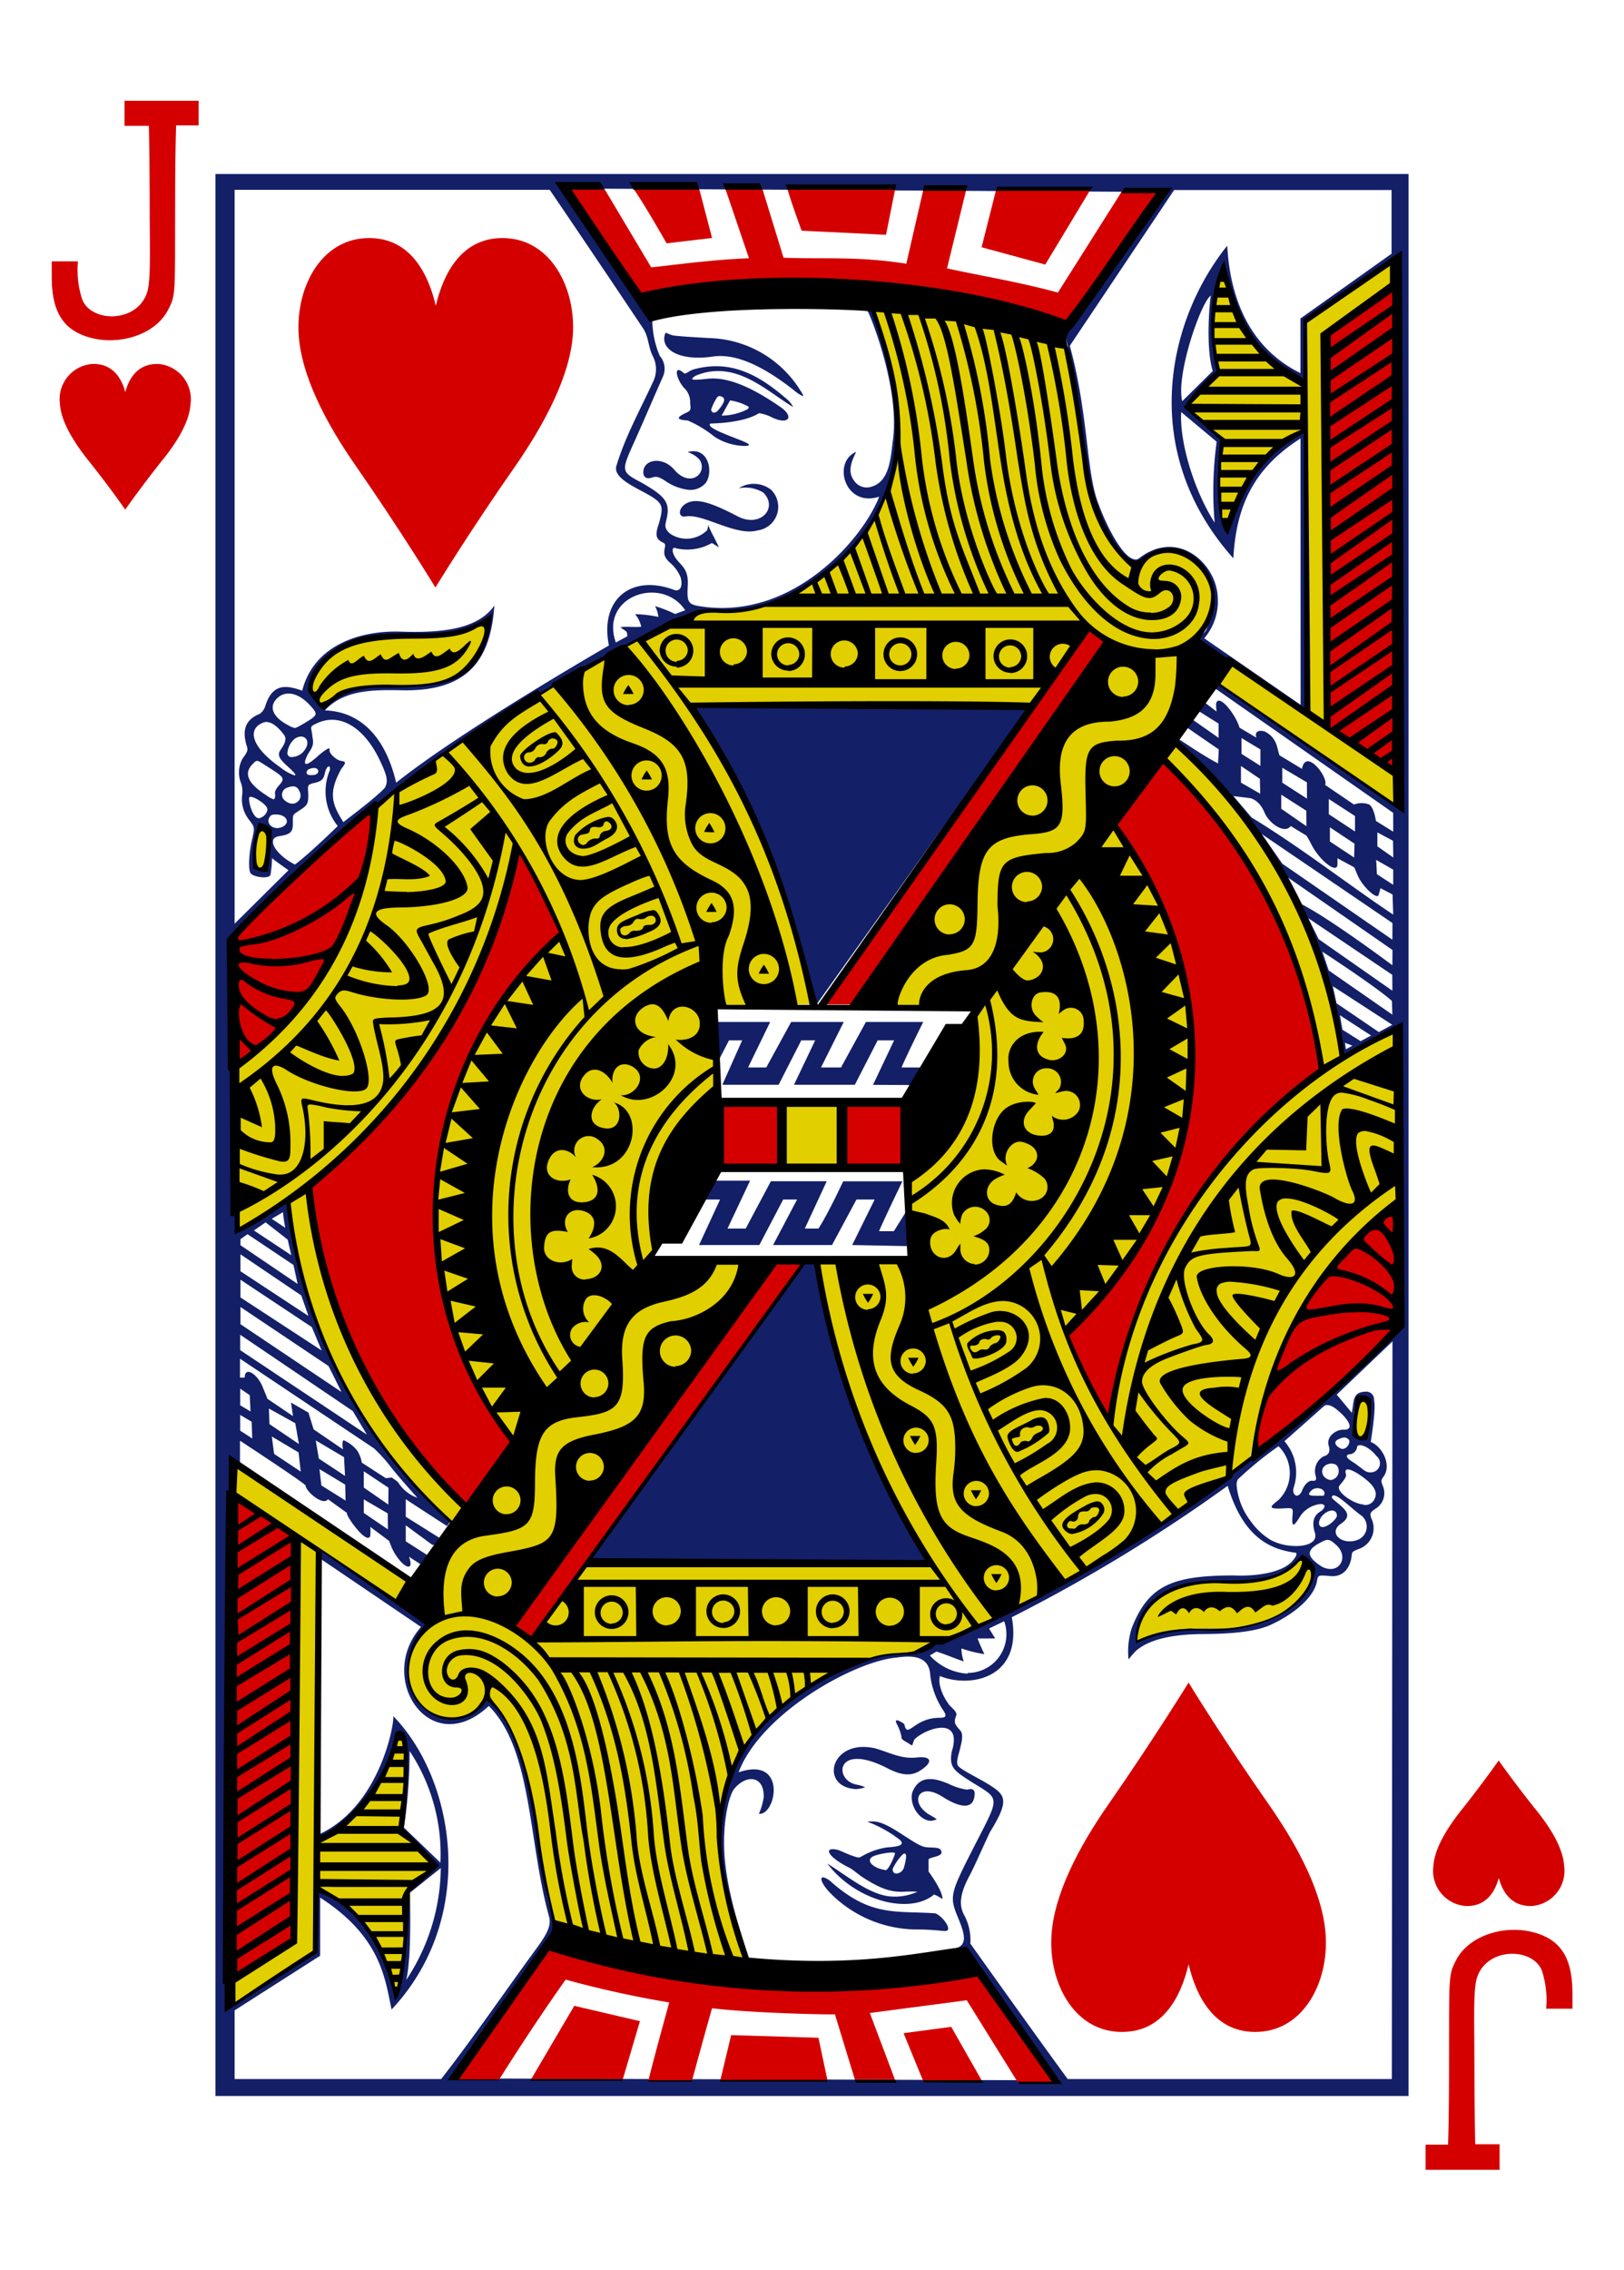 <svg xmlns="http://www.w3.org/2000/svg" viewBox="0 0 178.58 249.45">
  <title>H11</title>
  <path d="M164.81,193.47S166.59,196,169,199c1.61,2,2.89,4.18,3,6.05a3.88,3.88,0,0,1-3.51,4.39c-2.35.1-3.3-1.65-3.68-3.09-.39,1.45-1.34,3.2-3.68,3.09a3.88,3.88,0,0,1-3.51-4.39c.12-1.87,1.4-4,3-6.05,2.4-3,4.18-5.55,4.18-5.55Z" style="fill: #d40000"/>
  <path d="M13.77,56s1.78-2.55,4.18-5.55c1.61-2,2.89-4.18,3-6.05A3.88,3.88,0,0,0,17.46,40c-2.35-.1-3.3,1.65-3.68,3.09-.39-1.45-1.34-3.2-3.68-3.09a3.88,3.88,0,0,0-3.51,4.39c.12,1.87,1.4,4,3,6.05C12,53.43,13.77,56,13.77,56Z" style="fill: #d40000"/>
  <path d="M164.9,238.38v-2.76h-2.68s-.07-2.66-.09-8.31c0-5.49-.13-8.21.22-9.77.94-3.6,6.16-3.62,7.2-1a10.48,10.48,0,0,1,.47,4.19h2.89s0-.76,0-1.7c0-4-1.36-6-4.5-6.75s-7,.46-8.34,3.21c-.8,1.57-.71,1.68-.73,11.18,0,6.34-.11,9-.11,9h-2.47v2.76h8.17Z" style="fill: #d40000"/>
  <path d="M13.69,11.07v2.76h2.68s.07,2.66.09,8.31c0,5.49.13,8.21-.22,9.77-.94,3.6-6.16,3.62-7.2,1a10.48,10.48,0,0,1-.47-4.19H5.69s0,.76,0,1.7c0,4,1.36,6,4.5,6.75s7-.46,8.34-3.21c.8-1.57.71-1.68.73-11.18,0-6.34.11-9,.11-9h2.47V11.07H13.69Z" style="fill: #d40000"/>
  <g>
    <path d="M25.43,220.35l9.21-6,.13-7c5.46,2.63,7.83,6.92,8.69,12,1.54-2,1.69-11.88,1.69-11.88,1.4-.73,1.46-1.61,2.36-2.47A30.28,30.28,0,0,0,44.14,201s1.14-10.26-.22-10.67c-1.24,4.39-2.9,8.22-9,12.24,0,0-.09-16.36.3-32.16,2.58,1.78,8,5,11.56,8.25-4.57,5.91.09,13.61,6.91,8.49,5.77,6.83,4.85,17.28,7.43,24.33,0,0,14.57,4,20.83,3.71-5.26-13.72-4.24-30.44,19-33.57,11.14-5.1,24-10.8,36.53-21.43,2.31-15.83,10.45-23.62,16.21-27.93,0-6.41,0-12.76-.22-19.24,0,0-5.25,3.46-6.08,2.81C143,87.23,126.93,81.55,128.54,80.76c.26-.13,5.27-5.29,5.27-5.29l19.64,13c.67-19.78.28-40,0-59.76-3.47,2-9.84,6.66-9.84,6.66l-.1,6.73c0,.64-8.93-5.61-9-13-.7-.48-2.23,10.71-.83,11.92l-3.67,3.8,4,3.82s-1,6.33,1,10a14.2,14.2,0,0,1,8.25-11s.13,30.52.31,30.55l-12.34-7.83c6.68-9.12-5.08-12.08-6.46-7.64-7.59-7.09-4.67-15.56-8-25.61l-21.54-4c8.88,16.5-.76,35.3-18.19,34a42.13,42.13,0,0,0-6.22,3.33,66.12,66.12,0,0,0,4.9,6.84l37.31.62L95.7,110.48l11.44.37c-7.94,13.76-8.49,13.4-6,28.11L90,138.74c-.4,4.56,4.94,21.93,12.48,33.29l-41.94-.38,23.61-33-12.68-.36c7.6-13.7,9-13.4,6.35-27.71l11.25-.22C87.18,93.54,74.7,75.66,70.31,70.18,63.06,71.9,49.51,82.29,41.1,88.74,40,100,36.13,109.66,26,116.83l0,18.6s5.79-3.75,5.79-3.49c0,4,2.07,12.41,5.94,19.87,4.15,8,11,15.27,12.52,15.73-3.6,5.46-5.14,5.95-5.09,6L25.5,161Zm99.23-40c7.44-1.91,17.52-.17,19.62-6.74.49-1.49-.58-2-1.37-2.42C138.43,176.76,126.91,169.07,124.65,180.35ZM149.43,158c1.73-.22,1.15-3.79.57-4.23C148.8,154,148.45,158.13,149.43,158ZM86.32,128.19l5.8,0,0-6.82H86.32Zm-57-33.95c.13-.68.65-3.61-.76-3.08C26.92,92.45,28.44,98.26,29.35,94.24Zm5.46-17.12c.68,1,2.8-1.49,4.54-1.58,7.73-.41,13.42.62,14.38-7.48C49.28,70.92,43,69.62,39,70.54,36.1,71.51,32.77,74.15,34.81,77.13Z" style="fill: #e2cf00"/>
    <path d="M154.89,230.32V19.12H23.69v211.2Zm-38.45-1.72-66.08-.21c2-5.75,7.33-9.67,10.09-15.37a2.54,2.54,0,0,0,.31-2.56,52.14,52.14,0,0,1-1.49-6.65c-.43-4-.85-9.06-3-13.49-.3-1-2.28-3.48-2.75-3.48-2.88,4-10.35,1.57-8.2-5.4.83-2.7,2.2-2.67,1.61-3.18L35,170.13s-.34,31.95,0,31.94c6.22-3.71,6.48-5.88,9.05-11.76,1.61,2.22-.24,7.65,0,10.57l3.59,3.93s-2.81,3.09-2.81,3.09-1,11.57-1.25,11.41c-.57-4-4.44-10.54-8.91-12l-.1,7.1-9.47,6.06.35-58.62.94-1v-2.54s7,4.59,7.21,4.92c.08.75,2,2.28,2.46,1.51l2.12,1.53c-.31.08,2.18,3.6,2.53,2.51a4.12,4.12,0,0,0,0-1l2.07,1.54s.2.48.27.68a5.88,5.88,0,0,0,.92,1.48c.78.92,1.53,1,1-.42l1.26.82.75-1-2.36-1.51v-1.76l2.92,2.15c.79,0,.88-.11.72-.81l-3.64-2.28v-1.93c1.51,1,4.53,2.95,4.53,2.95l.37-.51c-9-7.94-16.49-21.52-17.91-35.33-2.26,1.13-5.79,4.48-5.4,2.47,0-.48-.6-1-.6-1L25,103.33c6-5.39,9.3-9.66,16.28-14.93,9.43-7.53,22.81-15.45,35.55-21.24,3.63-.21,6.85.78,13.23-3.84,7.21-4.54,9.45-12.52,8.19-21.2C97.6,39,96.39,34.58,95.92,34c-.14-.16-.47.14-.52.14s.1.22.1.22c.67,1.47,3.39,8.65,2.69,14-.26,1.86-.31,4.54-2.38,5.13a1.66,1.66,0,0,1-1.89-.67c-.78-1-.26-2.18.23-3.17-2.66,1.12-1.26,6.15,2.52,4.93a5.33,5.33,0,0,1-.31.73c-1.89,4-6.88,9.42-13.1,11a15.34,15.34,0,0,1-6.63.25c-1.1-.23-1.07-.7-1-2.32s-.6-2-1.19-2.72-.65-1.55-.06-1.26a5.47,5.47,0,0,0,3.9-.59c.52.31.77.48.77.48s-.16-.38-.54-1.12c-1-1.87-.47-1.47-.75-.77a3.21,3.21,0,0,1-4.12.35c-.68-.63-.46-1-.33-1.62.38-1.76-.09-2.44-2.85-4-2.33-1.23-2.13-1.26-.43-5.06.89-2,1.88-4.32,2.84-6.48a2.14,2.14,0,0,0-.32-2.34,10.26,10.26,0,0,1-.82-4c-3.34-4.21-6.09-9.28-9.6-14.4l65.91.39s-6.72,10.14-10.16,14.86a1.72,1.72,0,0,0-.47,2c.06.18,2,13.37,2,13.41.76,3.9,1.76,8.29,5.48,11,1.42-1.6,5-2.58,6.95-.51a4.62,4.62,0,0,1,1.38,2.89,10.31,10.31,0,0,1-.57,4.47c-.26.4-.84.76-.83,1,0,.56,1,1,2.5,1.83,3.11,1.71,9.19,5.92,9.19,5.92s.2-22,0-30.81c-5.93,2.5-8.68,10.8-8.68,10.8-1.5-1.89-.38-7.6-.48-9.52-1.3-1.57-2.5-2.05-3.73-3.75a9.75,9.75,0,0,1,3.24-3.73,19.2,19.2,0,0,1,.55-10.86c2.26,6.7,4,8.87,9.09,12.06-.19-2.59.23-4.62,0-6.89l10-6.9.83,60.75-20.42-14-.28.53L153.2,89.32v2.07l-1.9-1.18s-.19-1.44-.73-1.8a2.31,2.31,0,0,0-1.68,0l-3.18-2.16c.4-.8-2.12-4.12-2.54-1.76L140.7,83c-.29-.71-.21-1.9-1.61-2.61-.53-.19-1.19-.08-.93.67l-1.86-1.1c-.34-1.28-2.23-3.83-2.57-2.67a5.54,5.54,0,0,0,.05.9l-1.31-1s-1.32.31-.72.91L134,79.51l0,1.57-2.85-2s-.68.52-.59.89l3.46,2.38-.08,1.54c-1.42-.75-2.88-1.72-4.34-2.69,0,0-.24.46-.25.45C139.55,90,145.76,104,147.66,116.13c1.66-1,4.46-2.66,6.19-2.92l0,32.36A127.48,127.48,0,0,1,135,162c-10.14,8.2-21.47,13.7-30.69,18.11-1.6.53-3.1,1.36-4.76,1.49-2.43.11-3,.1-7.13,1.83-10.78,5.26-17.82,13.33-10.15,31.67-.33-1.24-2.13-6.22-2.56-10.68-.35-3.68.36-6.94,1-7.82,1.36-1.67,3.33-1.49,3.27.87a6.75,6.75,0,0,1-.53,1.84c1.91.21,3.14-6.39-2.23-4.56,2.44-6.49,12.79-12.26,17.43-12.61,2.42-.37,3.57.26,3.65,2a8.81,8.81,0,0,0,1.36,3.71c.53.75.34.91-.33.91-2.9,0-3.54,2.43-3.89.69-.66-.48-1.15-.62-.82,0a5.11,5.11,0,0,1,.51,1.39c-.05.36.4.46,1.09.93.18.12.15-.49.43-.73,1.4-1.22,5.23-2.43,4,1.47-.29,1.74.26,2.07,2.26,3.35,3.24,2,3.06,1.42-.18,7.81-2.21,4.36-2.31,4.8-1.44,6.91.71,1.72,1.33,3.32-.5,3.56,3.82,1.24,7.45,10.9,11.63,14.36Zm36.61-.14H117.41c-3.13-4.25-10.71-14.89-10.71-14.89a5.77,5.77,0,0,0-.65-3.08c-.62-1.09-.51-2.35.5-4.26.67-1.26,1.47-3.15,2.31-4.91,1.85-3,1.82-3.85.56-4.77s-3.36-1.83-4-2.43c-.42-.39.06-1.42.19-2.15.1-.39.37-1.35,0-1.8-.63-.69-.76-.9-.46-1.65.18-.46-.74-1-.89-1.35a5.29,5.29,0,0,1-.91-2,2.49,2.49,0,0,1,0-1c3.28,1.35,9.14.3,7.91-6.46a177.46,177.46,0,0,0,23.74-14.44c1.71,5.66,4.65,7,7.52,7.36.14.21-.11.59-.49,1-1.29,1.31-4.32,1.59-6.38,1.49-6.91,0-9.36,1.2-11.17,5.7a8.36,8.36,0,0,0-.38,3.53,9.51,9.51,0,0,1,.8-.93c1.69-1.5,4.72-1.82,7.15-1.86,4.24,0,6.45-.43,7.78-1.06,2.69-1.26,4.74-3.12,5-4.82.11-.61.19-.61,1.45-.49s2.09-.68,2.32-2c.1-.6-.08-.65.87-1a2.42,2.42,0,0,0,1.34-3.31c-.2-.56-.17-.67.44-1.09a2,2,0,0,0,.79-2.55c-.14-.42-.25-.53.11-1,.91-1.28-.17-3.31-1.42-3.79.65-4.17.36-4.38.35-4.86a.87.87,0,0,0-1-.66c-1.41.06-1.19,1.18-1.43,2.32l-1.66-2,6.13-5.85Zm-104.57,0H25.8v-7.55l9.4-6v-6.39c6.73,4.32,7.15,9,7.86,12.3,9.52-10.16,7-25.26.17-32.26.23.29-1.22,9.71-8,12.94V171.28l11.07,7.5c-5,5.62,1,14.73,7.45,8.68,4.79,4.78,4.33,14.9,6.62,23.12.25.93-.08,1.76-1.38,3.53-3.47,4.73-7,9.9-10.49,14.36Zm-3.82-10.88s.62-1.77.41-9.59l3.4-2.72A22.49,22.49,0,0,1,44.66,217.58Zm59.21-5.39c1,.05-.12-1.55-1-1.94-4.36-.31-7.13.45-11.63-3.6-1.27-.9-1.19.07.06,1.37a13.45,13.45,0,0,0,9.34,4,26.76,26.76,0,0,1,3,.16l.24,0Zm-1.23-4c.32,0,1,.52,1,.47,0-.84-1.21-2.57-1.53-3,0-.23,0-.66,0-1.34.12-.29,1.93-.29,1.29-1.09-.21-.26-1-.18-1.63-.26-1.16-.16-3.67-2.49-5.4-2.79a4.31,4.31,0,0,0-1,0,13.34,13.34,0,0,1,3.59,2c.81.77-1,.76-1.58.85a7.61,7.61,0,0,0-2,.63c-1.06.49-.67.61-1.77.22-.62-.22-1.26-.56-1.59-.63-1.53-.31-1,.82,1.4,2,.34.16.92.69,1.39,1,1.91,1.25,3.14,1.71,4.64,1.62a14.17,14.17,0,0,1,1.44,0,5.91,5.91,0,0,1-3.4.47c-2.23-.42-4.44-2.27-6.51-3.56,2.94,3.92,8.77,5.68,11.64,3.48Zm-4.15-2.33c-.19,0-.34-.19-.33-.49a5.6,5.6,0,0,1,1.13-1.62c.45-.29.42.34.14,1.36A.94.94,0,0,1,98.49,205.88Zm-1.13-.37c-1.44-.21-2.32-1.15-1.19-1.57.62-.23,2.25-.51,2.24-.26S97.69,205.56,97.36,205.51Zm-48.94-.82-4-3.84a58,58,0,0,0,.62-8.42A20.52,20.52,0,0,1,48.43,204.69Zm54-4.59a2,2,0,0,0,.59-.17,6.55,6.55,0,0,0-.67-.42c-2.43-1.32-1.41-3.77,1.27-2.07,1.87,1.19,3.28,1.44,3.53.06.1-.57.07-1.06-.8-.82a6.78,6.78,0,0,1-2.08-.67c-1-.38-3.1-1.27-3.95,1-.34,1.41.86,3.14,2.12,3.09Zm-8.18-3.5a2.68,2.68,0,0,0,.89-.19,4.32,4.32,0,0,0-.85-.27c-2.65-.4-2.48-4.85,3.43-1.75,2,1,3,.66,4.06-.24.81-.73.36-1.17-1-1-1.69.16-2.89-.53-4.49-1C91.32,190.95,90,196.44,94.2,196.6Zm12.14-12.67a6.08,6.08,0,0,1-4.13-2l.73-.43c1.16.38,1.83.69,3,1.09a4.3,4.3,0,0,1-.26-1.43,14.82,14.82,0,0,0,2.53.63c-.43-.87-.76-1.73-.76-1.73l1.94,0-.67-1.09,1.66-.8a4.25,4.25,0,0,1-4,5.68ZM125,180.3c-.27-2.83,2.15-6.64,10.57-6.56,3.27.07,5.07,0,7.55-2.68l1.51,1.22c-.47,1.81-1.26,5-8,6.48-3.9.59-7.55-.51-11.64,1.53Zm21.29-7.89a2,2,0,0,1-1-.3c-1.52-1-1.75-1.71-.23-2.53.87-.47,1.05-.56,1.85.17C148.18,170.88,147.55,172.44,146.28,172.41ZM102.15,172c-3.18-5.73-10.8-19.59-12.39-33.21l-1.43,0-23.6,32.64Zm40.22-2.12a5.88,5.88,0,0,1-2.61-.64,7.37,7.37,0,0,1-2.22-2.07,7.53,7.53,0,0,1-1.54-3.79,1.29,1.29,0,0,1,.12-.82,39.23,39.23,0,0,1,4.47-3.64,4.14,4.14,0,0,1,0,5.91c-.92.71-1.22,1,.36.93,1.17-.06,1.26-.12,1.19.64-.16,1.8.24,1.16.94.06a3.1,3.1,0,0,1,2.13-1.19c.62,0,.54.46,0,.81-.86.5-.93,1.34-.62,2.35s-.79,1.47-2.17,1.46Zm6.2-.51c-1.38.1-2.38-1.07-1.12-1.93,1-.69.89-1.23-.16-2.11-.55-.46-.89-.71-.84-.83.2-.79,2.19,1.32,3.28,2.06a1.56,1.56,0,0,1-.55,2.69,2.44,2.44,0,0,1-.61.12ZM42.66,168.06,40,166.25v-1.49l2.64,1.54Zm102.85-.26c-.76.07-.58-1.14.44-1.67.6-.31,1.06-.11,1.06.43,0,.28-.64.89-1.12,1.12a1.2,1.2,0,0,1-.38.12Zm4.44-2.47c-1.27-.1-3-1.46-2.7-2,.12-.27.88-.93.75-1.35-.22-.68.31-.68,1.39,0,1.81,1.2,2.27,2.08,1.6,3a1.12,1.12,0,0,1-1,.39Zm-107.25,0L40,163.46v-1.79l2.72,1.81ZM38,164.89l-2.66-1.66-.21-1.8,2.83,1.71Zm8-.27a4.07,4.07,0,0,1-2.23-1.75c-.33-.27-.69-.51-.69-.51l-.66.07-2.64-1.71a3.27,3.27,0,0,0-.54-1.37,3.85,3.85,0,0,0-1.43-1.08c-.21,0-.16.66-.09,1l-3.23-2.2s-.57-1.84-.57-1.84L32,154.12l.22,1.49-2.81-1.9s-.09-.25-.5-1.23c-.54-1.46-2-2.43-2-1.1h-.52V149.3l14.73,9.85a16.48,16.48,0,0,1,1.82,2c1,1.28,3,3.48,3,3.48Zm98.83-.25c-.94,0-1.1-.11-.62-.59s1.52-.22,1.43.39C145.61,164.44,145.43,164.34,144.83,164.37Zm-2.15,0c-.3,0-.57-.31-.44-.86a5.22,5.22,0,0,0-1-5.14l4.41-3.91c.33-.17.8,0,1.3.39,1.49,1.2,2,2.33.75,2.25-.83,0-1.89.79-1.59,1.77.18.59.06,1-.58,1.17a1.85,1.85,0,0,0-.89,2c.17.55.09.72-.31.67s-.86.36-1.15,1.08c-.14.35-.33.52-.52.54Zm3.62-1.74a1.13,1.13,0,0,1-.79-.49c-.55-1.1.91-1.63,1.49-1.11a1,1,0,0,1-.7,1.61Zm-108.36-.45-2.88-1.9-.34-2,3.11,1.84Zm112.85-.38a1.22,1.22,0,0,1-.82-.26c-.23-.17-.86-.67-1.22-.89-.76-.46-.88-.82-.21-.86a.94.94,0,0,0,.7-.87c.37-.36,1.42.18,2.12,1.08a1,1,0,0,1-.58,1.79Zm-117.72-.09-2.93-1.95-.25-1.91,2.94,1.75Zm114.55-2.49a.5.5,0,0,1-.21-.06c-.59-.29-.81-.74-.24-1s.8-.27,1.11,0-.14,1.07-.65,1.05Zm-114.75-.54-3.24-2.19-.06-1.71,2.9,1.61Zm116.78-.52c-1.3-.82-.81-4.68.08-4.67C151,154.5,150.9,157.17,149.65,158.16Zm-121.91-.09-1.33-.86v-1.73l1.26.75Zm12.61-.42-13.94-9.29v-1.69l12.38,8.38ZM27.55,155.1l-1.14-.68v-1.83l1.05.72Zm10-2.14-11.11-7.45v-1.89l9.69,6.49Zm-2.18-4.56-8.93-5.83v-1.95l7.85,5.21Zm-1.45-3.79-7.48-4.92v-1.86l6.69,4.52Zm-1.19-3.52-6.29-4.26v-.66l.78-.55L32.27,139Zm-.7-3.16-4.11-2.72,1.29-.89,2.43,1.9Zm67.8-1c-.08-.88.23-2.95-.23-3.73l-1.31,2.09H96.66c.73-1.69,2.57-5.48,2.57-5.48H92.72S91.06,133.38,90,135H88.5l2.41-5.2H84.77L82,135h-2l2.48-5.26H78.08l-.9,2.07h2l-2.31,5H83.5l2.62-5h1.53l-2.64,5h6.48l2.69-5h2l-2.47,5Zm-68.44-2-1.51-1,1.24-.73A14.89,14.89,0,0,0,31.37,134.91Zm68.91-15.7,1.13-1.93H99.13c.75-1.72,2.39-5,2.39-5H95.22l-2.74,5H90.28l2.5-5H87l-2.74,5h-2l2.43-5H78.58l.31,4.48,1.27-2.46h1.45l-2.18,4.88h6.19l2.49-4.88h1.53l-2.33,4.88H94l2.51-4.88h1.81L96,119.21ZM148,115.3l-.1-.71.82.32Zm1.62-.89-2-1.26-.28-1.59,3.43,2.23Zm2-1-4.65-3.16-.41-1.88,6.54,4.24Zm1.49-1.91-7-4.86-.7-2.06s5.87,3.81,7.65,5.41Zm-63.54-.82,23.42-32.82L76,77.47a111.21,111.21,0,0,1,13.63,33.17Zm63.54-1.81-8.11-5.67-1.13-2.3,9.23,6.22Zm0-2.8s-6.68-5-9.92-6.68c-.38-.73-1.61-3-1.61-3l11.54,8Zm0-2.81-12.1-8.35-2.28-3.27,14.39,9.79ZM25.8,101.5V20.86H60.45C63.81,25.8,67,30.53,70.66,36c.67.92.61,2.12,1.12,3.12a3.16,3.16,0,0,1,0,2.91c-1.42,3.07-3,5.89-4,9.16-.43,1.45,2.5,2.5,4,3.46,1.16.77,1.13,1.18.7,2.8-.4,1.15-.44,1.71.29,2.1.41.22.42.2.31.79s0,1,.75,1.63a4.15,4.15,0,0,1,1,1.44c.16.45.27,1.54-.58,1.46-4.82-1.88-8.33,1-7.29,6.06,0,0-16.12,9.26-23.4,15.08-1-4.35-3.43-7.79-7.83-7.95,2.11-2.31,5.45-2.26,8.43-2.21C51,76,53.93,73,54.36,66.54c-1.88,2.72-6.1,3-10.25,2.87-4-.16-9.52,1.18-10.88,6.49-1.92-.71-3.33-.71-4.08,1.75a1.6,1.6,0,0,1-.6.8c-1.72.67-1.9,2-1.41,3.53.13.45.12.57-.48,1.4a3.14,3.14,0,0,0-.15,2.68,2.88,2.88,0,0,1,.11,1.38,3.64,3.64,0,0,0,.82,2.71c.55.75.59.76.29,2.06-.37,1.58-.48,3.52-.11,3.82.52.42,2.08.55,2.13.06a11.41,11.41,0,0,0,.16-1.8c.33.31,1.85,1.35,1.81,1.34Zm127.4-1c-4.8-3.18-9.8-7.14-15.57-10.67l-2-2.35,1.81.22s1,.13,1.61,1.58c.45,1.14,2.2,2.43,2.88,1.49l1.74,1.06s.29.47.51.91c.9,1.82,2.88,3.36,2.89,2.24,0-.15,0-.67,0-.67l1.85,1,.4.94c.51,1.17,2.09,2.63,2.27,2.11.09-.28.21-.76.21-.76l1.33.69Zm0-3.27-1.79-1.17-.08-1.57,1.87,1.07ZM32.44,95c-1.38-.67-2.49-1.84-2.42-2.53,0-.41.34-.54.86-.62,1.27-.2,1.34-.61,1.32-1.58,0-.8,0-.73.69-1.19.87-.57,1.06-.68,1-2-.07-.87,0-.81.47-1,1.12-.22,1.22-.49,1.39-1.22s.63-.88.52-.23a6.05,6.05,0,0,0,.87,6.14S34.09,93.76,32.44,95Zm-3.62.63c-1.89-1-.46-4.77.16-4.72C30,92.07,29.41,94.49,28.82,95.67Zm120.08-1.4-2.66-1.76V90.91l2.71,1.8Zm4.31,0L151.46,93l0-1.53,1.72.92ZM149,91.37l-2.88-1.9V87.8L149,89.67ZM30.52,91c-.79,0-1.33-.73-.78-1.34.14-.15.31-.16.6-.16,1.28,0,1.67,1.06.53,1.43a1.28,1.28,0,0,1-.35.06Zm113.14-.21-2.77-1.92V87.32l2.76,1.77ZM37.78,90.37c-1.28-2-1.71-3.21-.27-5.85.53-.69.59-.82,0-.91s-1.37-.9-1.27-1.21-.27-.18-1.17.58c-1.09,1-1.66,1.27-1.51.6.37-1.22,1.1-1.31.79-2.62-.07-1.13-.48-1.05.61-1.53,2.48-1.1,5.14.54,6.85,4.21.69,1.47.94,2.19.5,2.94-1.16,1.25-4.55,3.71-4.58,3.8ZM28.4,89.9c-.65-.1-1.08-1.8-1-2.24s2,.7,2,1.26-.64,1-1,1Zm3.68-1.59a1.25,1.25,0,0,1-.68-.29.81.81,0,0,1,.2-1.47c.69-.26,1.09-.18,1.33.41a.9.9,0,0,1-.84,1.35Zm-2-.48a2.93,2.93,0,0,1-.84-.47C27.26,86.09,26.79,85,27.74,84c.54-.56.48-.51,1.46.11,1.92,1.22,2.22,1.36,1.55,2.11-.21.24-.54.63-.51.93C30.29,87.68,30.22,87.85,30,87.83Zm113.64-.07L141,86l0-1.64,2.71,1.61Zm-5.14-.54L136.46,86V84.17l2.08,1.41Zm-106.14-2a5.1,5.1,0,0,1-1.64-.92c-3-2.08-3.76-4.15-1.85-4.9.81-.32,1.74.61,2.29,1.36.35.48,0,1.09-.37,1.61s-.27.93.71,1.8c.76.68,1,1,.86,1Zm2-.06a2.2,2.2,0,0,1-.49,0c-.12-.05-.43-.16-.09-.57.07-.08,1-.46,1.14.12,0,.23-.14.42-.56.46Zm104.16-1-2.08-1.32V81.1l2.08,1.25ZM32,83.19a.43.43,0,0,1-.39-.52,2.37,2.37,0,0,1,.77-1.47c1-.71,1.88.14,1.15,1.18A1.8,1.8,0,0,1,32,83.19Zm.3-3.23a2,2,0,0,1-.58-.25c-1.72-.89-2.29-2.1-1.12-3.09.87-.73,2.2-.49,3.43.82,1,1.08.92,1.13-.51,2C32.83,79.84,32.58,80,32.33,80Zm3.29-2.51s-.53-.17-1.36-1.28c-1.06-1.42.82-2.73,2.68-4.79,4-2.66,11.1,0,16.63-3.25-.13,5.3-3.53,7.56-10.72,7.31A9.17,9.17,0,0,0,35.61,77.45Zm107.43,0-10.6-7.31a6.24,6.24,0,0,0,1.49-4.44c-.09-3.71-4.38-7.75-8.75-4.28-1.29.57-3.29-3.12-4.35-6-1.4-3.48-1.09-9.81-3.17-17.42l11.47-17.12h23.91v7L143,35v6c-6.07-3-7.78-9-8.05-14-6.57,8.18-9.85,22.55.67,34.35.31-5.51,2.06-9.78,7.39-13.17Zm-75.3-6.85c-1.81-5.12,5.06-7.41,7.63-3.54l-1.12.41a13.47,13.47,0,0,0-2.2-.86,3.13,3.13,0,0,1,.37,1.18,13.74,13.74,0,0,0-2.56-.3,3.16,3.16,0,0,1,.67,1.38c-.7.08-1.52-.05-2.28.05.56.49.74.31.75,1Zm14.61-12.2a3.37,3.37,0,0,0,.95-.11,2.62,2.62,0,0,0,1.5-4.48,3.08,3.08,0,0,0-3.54-.16,3.81,3.81,0,0,1,2.7.48c1.68,1.69-.35,3.95-2.88,2.58-3.06-1.6-4.5-1.94-5.52-1.43s-1,1.64-.15,1.47c1.69-.3,4.62,1.6,6.93,1.65Zm51.21-1c-2.31-3.65-3.85-8.91-3.65-12.12l3.9,3.26A40,40,0,0,0,133.56,57.35ZM75.7,53.82a2.21,2.21,0,0,0,1.79-.63c1-1,.58-4.17-1.87-3.52,0,0,1.19.42,1.46,1.13.53,1.4-1.28,2.75-2.94.81-1.26-1.46-3.25-1.15-3.39.13-.06.58.22,1,1,.72.44-.16.84,0,1.49.44A5.57,5.57,0,0,0,75.7,53.82ZM81.78,49c1,0,.67-.24-.66-.75-2-.77-3.42-1.35-3-1.71-.09,0,3.59,0,5.34-1.14a4.63,4.63,0,0,1,1.46.48c1.78.85,2.47-.07.89-1.16-3.23-2.24-5.86-3.33-8-3.1-1.41.15-2.18.22-1.34-.32,4.06-1.74,7.35,1.23,10.07,3a6.93,6.93,0,0,0,.69.42,3.39,3.39,0,0,0-.61-.78c-3.06-2.66-6.2-4.52-10.41-3.33-.72.29-.74.52-1,.4-1.22-1.1-.85.66,0,1.6a2.15,2.15,0,0,1,.68,1.71c.07.7.13.78-.5,1.07-1.38.64-.56.76.24.82A12.47,12.47,0,0,1,78.58,48a6.36,6.36,0,0,0,3.2,1Zm-2.44-3.31L80.28,44a5.81,5.81,0,0,1,2,.67c.14.13,0,.27-.29.4a6.3,6.3,0,0,1-2.62.6Zm-.81-.35c-.15,0-.29-.08-.33-.33a5.49,5.49,0,0,1,.64-1.32c.2-.26.41-.17.62-.05.45.24-.1,1-.49,1.44a.69.69,0,0,1-.44.27ZM130,44.09c-.71-3,2.12-11,3.15-11.61-.06,0-.65,5.54.21,8.29Zm-41.75-.56c.13,0,.06-.17-.2-.56A12.19,12.19,0,0,0,78,37.15c-1.46-.08-3.79-.22-4.07-.31-.69-.22-.72-.4-.81-.11-.52,1.61,1.5,3,5.26,2.45C81,38.8,84,40.31,87.24,42.83A4.31,4.31,0,0,0,88.28,43.53Z" style="fill: #131f67"/>
    <path d="M98.43,20.8l-1,5-9.28-.45S87,22.23,86.6,20.8Zm21.43.12-4.92,8.15-7-1.9,1.61-6.37Zm-13.6-.12-2.12,8.69c4,.88,7.77,1.46,12.19,2.66l7.17-11.34,4.31.11c-3.71,5-10.5,15-10.5,15a92.07,92.07,0,0,0-47-3.43s-5.82-7.69-7.9-11.86l4.1.2,5.1,8.55c3.55-.39,7-.86,10.75-1L79.78,20.8h4.07l2.31,7.52c4.44.17,8.18-.18,13.5.66l1.88-8.17Zm-29.36,0,1.4,5.35-5,.59S71,22.66,69.7,20.8Zm44.94,49.68c-6.23,9.48-28.2,39.89-28.2,39.89l-3.27,0s19.72-27.61,29.21-41.46ZM153.6,85.23l-7.67-5.53-.06-43.08,7.79-5.5Zm-31.84,70.47-4.64-9.1c19.73-18.72,15.86-40.7,5.29-56.37A64.36,64.36,0,0,0,126.75,83c14.3,9.45,18.65,34,18.54,34.26C129.53,131.35,127.41,135.83,121.76,155.71ZM41.14,88.6c-1,13.86-7.79,22.92-15.37,28.46L25.38,103C30.35,98.19,35.6,93.26,41.14,88.6Zm20.6,14c-17.28,16.16-17.87,39.12-5.28,56l-5.15,7.21c-7.3-7.83-14.46-16-17.51-35.09C44.75,122,54.41,107.73,57,93.32Zm23.81,18.81,0,6.61-6.37,0v-6.6Zm13.66.05L99.3,128l-6.39,0,.1-6.67ZM88.36,138.81s-21.63,30.27-30,41.11l-1.79-1.32L85,138.88ZM138.17,160c0-11.85,7.6-21.24,15.35-27.36l-.11,13.49A180.84,180.84,0,0,1,138.17,160ZM25.65,217.22l0-52.59L32.85,169l-.61,44.1Zm34.5-3.11c16.34,4.26,31.22,5.53,46.87,2.17,2,2.44,8.89,12.58,8.89,12.58l-4-.06-5.6-9-10.66,1.4,2.75,7.3-4.4,0-2.19-7.16c0,.06-8.68-.09-13.51-.66-.77,2.66-2.2,7.94-2.2,7.94H71.3c.62-2.54,2.29-8.58,2.29-8.58a112.6,112.6,0,0,1-11.39-2.51c-2.58,3.65-5,7.31-7.32,11l-4.72,0C51.55,226.17,59.89,214,60.15,214.11Zm3,6.3,7.22,1.69-1.88,6.37H58.41Zm41.45,2.31,3.36,5.91h-6.46l-2.14-5.21ZM90,223.92l1,4.71H79.2l1.2-5Z" style="fill: #d40000"/>
    <path d="M116.77,229l-10.43-15.08c-4.18.36-11.4,2.37-24,1.19,0,0-1.78-5.39-2.39-8-1.8-7.16.58-14.43,4.77-18.17a27.84,27.84,0,0,1,7.91-5.3c4.13-1.73,4.55-1.72,7-1.83a4.59,4.59,0,0,0,2.65-.6c.27-.09.45-.38.69-.46a1.52,1.52,0,0,1,.59,0,164.89,164.89,0,0,0,31.85-18.32c.09-.07.15-.37.24-.45.65-.53,1.25-.93,1.88-1.42.09-.07.28.05.37,0a188.14,188.14,0,0,0,16.56-14.73l-.19-33.54s-4.25,2.19-6.43,3.52A54.07,54.07,0,0,0,129.6,81.43L134,75.32,154.44,89.4l-.28-61.88-10.85,7.55v6.53c-3.23-2.18-6.39-3-8.69-13-1.84,3.49-1.68,8.69-.85,12.16a18.37,18.37,0,0,0-3.6,4l4,3.58s-1,8.68.86,10.43c1.5-3.94,2.7-8.11,8.33-11.15l.07,30.15c-2.8-1.78-5.45-3.78-8.22-5.6l-.38.08-2.87-2s.31-.61.58-1c3.48-5.29-2.32-11.78-7-7.87-1.85,1.53-5.32-4.83-6-10.94-.67-3.95-1-8.85-2.1-12.28A1.71,1.71,0,0,1,118,36l10.89-15.37h-5.24l-.38.6h3.86c-3.33,4.43-6.5,9.6-9.95,13.93-12.86-4.85-33.91-6-46.63-3-2.63-3.69-5.18-7.56-7.71-11.32h3.66L66,20H61L71.44,35.39c7.18-2.14,24.7-1.31,24.38-1.13,0,0,0,.12.65,1.86,3,9.72,3.29,18.35-4.26,25.33-4,3.57-8.48,5.92-13.48,5.48-2.23,0-2.28.16-3.21.59A11.41,11.41,0,0,1,74,68L68.89,70.8l-.67.13-1.46.77-.3.36-2.35,1.2-.26,0-3.18,1.83,0,.26-1.25.77-.3-.32A156.24,156.24,0,0,0,41.55,88.16L41.24,88c-5.9,4.79-13.93,12.33-16.31,15.19l.13,14.36.2.17.08,15.9h.46l0,2c2.61-1,5.48-3.4,5.68-3.3a56,56,0,0,0,18,35l-4.3,6-20-13.47-.05,3.93h-.25c-.25,15.09-.38,54.21-.38,54.21l.2,0v3.12l10.22-6.53.14-6.6c4.53,1.48,7.4,6.93,8.35,11.79,1.32-.53,1.65-11.9,1.65-11.9A38.81,38.81,0,0,0,48.26,205s-2.57-2.88-3.92-4.05c.28-.61.85-9.16.25-10.24-.27-.79-1.22-.68-1.22.16C42,197.58,35.6,202,35.24,201.59l.16-31.09,11.34,8c-2.38,2.69-2.88,7.24.12,9.46a4.46,4.46,0,0,0,6.65-1.08c3.68,2.4,4.92,11.31,5.46,14.8A43,43,0,0,0,60,207.73a20.4,20.4,0,0,1,.74,3.71,1.92,1.92,0,0,1-.54,1.48l-11,15.67,5.63,0,.05-.1H50.46l9.94-14.15a96.7,96.7,0,0,0,47.07,2.86l8.2,11.55h-3.73l.15.25Zm-8.66-.13-.16-.28-6.44,0,.1.24Zm-9.55,0-.12-.34H94l.13.33Zm-22.45-.12,0-.16H71.31l0,.15Zm14.85,0,0-.2H79.22l0,.19Zm-22.5-.11,0-.16H58.41l-.09.16ZM25.89,220l0-2.13,6.78-4.32c.17-9.1.43-44.09.43-44.09l1.62,1.07-.32,43.82s-6,3.86-8.48,5.65Zm17.78-1.71h-.23l-.07-.49h.4ZM43.19,217h0l-.18-.66h1l-.12.64Zm-17.1-.35v-1.39l5.85-3.66V213Zm18-1.16-1.53,0-.3-.77h2Zm37.55-.41-1-.15a47.23,47.23,0,0,1-3.36-15.41c-.93-6.5-2.82-13-4.13-15.74h1.5a77.78,77.78,0,0,1,4,15,28.34,28.34,0,0,1,.16,3.14,48,48,0,0,0,2.85,13.21Zm-1.92-.23-1.31-.13c-.91-4-2.24-7.73-2.78-11.73-.86-6.39-1.33-12.92-4.4-19.22h1.22a53.68,53.68,0,0,1,3.77,13.52c.58,2.75.59,4.82.9,7.31a65.23,65.23,0,0,0,2.61,10.25Zm-2-.19-1.31-.19c-.86-3.95-2.33-8.29-2.72-11.86-.8-7.27-1.93-14-4.22-18.83h.92c3.54,6.86,3.59,13,4.58,19.42C75.6,207,76.84,210.79,77.77,214.69Zm-2.08-.31-1.15-.18c-.8-3.93-2.24-8.38-2.58-12.36a50.56,50.56,0,0,0-4.46-18h1.08c3.16,5.55,3.59,12.29,4.57,19.19C73.7,206.79,74.93,210.62,75.69,214.38Zm-49.61,0v-1.72l5.85-3.76v1.7ZM73.81,214l-1.21-.19c-.78-3.79-2.22-7.83-2.56-11.52a59,59,0,0,0-4.34-18.54h1.11a49,49,0,0,1,4.46,18C71.57,205.66,73,210.32,73.81,214ZM42,214l-.63-1.16h3l0,1.15Zm29.86-.36-1.43-.28c-1.52-6-1.92-11.77-3-17.51-1.29-7.14-2.65-10.75-3.77-12.08h1.19c2.89,6.18,3.92,12.31,4.59,18.67C69.84,206.22,71.07,209.92,71.82,213.66Zm-2.19-.41L68.54,213a106.08,106.08,0,0,1-2.46-14c-1-8.49-3.87-14.91-4.47-15.21h1.21c2.61,3.62,3.58,9.79,4.86,18.48C68.25,206.1,68.81,209.69,69.64,213.26Zm-1.76-.35-1.22-.3s-1.1-4.35-1.94-10.11c-.69-4.81-1.06-14.27-6.28-19.71-2.6-2.72-7.19-5.07-10.32-2.51a4.26,4.26,0,0,0-1.4,4.93c1.35,3.28,5.93,2.72,4.41-.72-.17-.82.9-.86,1.65-.05a2.11,2.11,0,0,1,0,2.74c-1.18,1.9-4.33,2.1-6.18.4-3-2.9-1.68-7.87,2.06-9.45a6.16,6.16,0,0,1,2.53-.48c3.75.06,7.75,3.11,9.54,6,3.64,6.29,4.2,12.27,5.05,18.62.43,3.43,1.27,7,2.05,10.6ZM66,212.39l-1.24-.3S63.43,206,63,202.35c-.56-4.47-1.17-9.75-3.08-13.81a15.37,15.37,0,0,0-4.67-5.9c-1.5-1.07-2.85-1.74-4.85-1.3-2.31.5-2.41,4.09-.21,4.09,1.13,0,.39,1.09-.54,1.12-3.32.11-3.42-5.14-.29-6.31a5.78,5.78,0,0,1,2-.37c2.95,0,5.87,2.15,7.82,4.73,4.2,6.53,4,12.48,5,17.74A99,99,0,0,0,66,212.39Zm-25.14-.18-.76-1,4.22,0,0,1Zm23.29-.34L63,211.46a90,90,0,0,1-1.91-10.35c-.86-5.4-1.14-9.9-3.93-13.8-1.16-1.62-3.36-3.79-4.74-4-.86-.19-1.74,0-2,.65-.36,1.07-1.27.58-1.29-.39a1.78,1.78,0,0,1,1.34-1.63,4.53,4.53,0,0,1,.76-.07c3.8,0,7.17,4.68,8.24,7.14,1.54,3.81,2.2,8.07,2.87,13.37.28,2.24,1.64,9.4,1.8,9.54Zm-38.1-.19,0-1.71,5.83-3.68V208Zm36.31-.33L61.06,211a80.23,80.23,0,0,1-1.77-9.32c-.67-5.22-2.12-11.3-4.82-14.43a6.66,6.66,0,0,1-.52-.69c-.19-.43,0-1.15.24-1.15,4.81,2.51,5.94,12.58,6.36,16a80.75,80.75,0,0,0,1.85,10Zm-18.14-.93h-4.8l-1-1H44.2Zm-18.17-1.27v-1.42L31.93,204v1.45Zm15.56-.54c-1.43,0-3.15,0-4.3,0l-2.13-1.26a13.46,13.46,0,0,1,1.49,0c2.71,0,8.17,0,8.17,0a3.34,3.34,0,0,0-.66,1.26ZM26.08,206.9v-1.7l5.85-3.67v1.6Zm19.26-.32-10.13-.11v-.88H46.92Zm1.78-1.93-11.91,0v-1.19H45.92Zm-21-.23v-1.78L31.93,199v1.69Zm19.1-1.91s-6.64,0-10,0l1.95-1h6.56Zm-19.1-.58v-1.68l5.85-3.68v1.65Zm17.7-1.28H38.1l1.11-1.08,4.74.06Zm-17.7-1.18v-1.8l5.85-3.58v1.56ZM44,198.83H40l.72-.92h3.42Zm35.19-.53c-.46-4.9-2.27-9.87-3.89-14.5h1.29A56.27,56.27,0,0,1,80,195.06,19.89,19.89,0,0,0,79.19,198.3Zm-34.93-1.16h-3l.66-1.22h2.45Zm-18.18-.28v-1.57l5.85-3.6v1.43Zm18.28-1.59h-2l.47-1.1h1.55Zm-18.28-.85v-1.68l5.85-3.63v1.62Zm54.41-.3a51.16,51.16,0,0,0-3.37-10.33h1.1s0,0,0,0h0c.29.16,3,8.54,3,8.54s-.23.59-.79,1.79Zm-36.11-.76H43.2l.2-.67,1,0Zm-.11-1.48h-.62l.15-.6h.38Zm-18.19,0V190.5l5.85-3.71v1.28Zm55.76-.15c-.89-2.64-1.76-5.33-2.81-7.91h1.31a66,66,0,0,1,2.31,6.83Zm1.32-1.76L81,183.79h1.24a52.48,52.48,0,0,1,1.94,5A11.87,11.87,0,0,1,83.17,189.94Zm-57.08-.38V188l5.85-3.62v1.38Zm58.55-1.16c-.68-1.45-1-3.09-1.75-4.61h1.53a27.4,27.4,0,0,1,1,3.87Zm1.4-1.2a28.53,28.53,0,0,0-1-3.42h1.43a8.88,8.88,0,0,1,.45,2.67Zm-60-.23V185.3l5.85-3.52v1.56Zm61.4-.93a15.49,15.49,0,0,0-.35-2.26h1.29a6.65,6.65,0,0,1,.14,1.55Zm1.74-1.15s-.09-1.12-.1-1.11h2C90.45,184.15,89.22,184.91,89.22,184.91Zm-63.14-.63v-1.34l5.85-3.65v1.36Zm69.52-2.13-35.13-.05A7.25,7.25,0,0,0,59,180.48c6.69,0,13.34-.11,20.41-.14s14.54,0,22.88.14l-1.84,1c-1.46.26-3.22.15-4.83.71ZM26.08,182v-1.48l5.85-3.55v1.43Zm98.86-1.42a15.54,15.54,0,0,1,7.43-1.4c4.24.34,10.73-1.43,12-5.52.41-1.44.41-1.48-.36-2.22a2.45,2.45,0,0,0-.83-.61,9.13,9.13,0,0,1-2.56,2.06c-3.79,1.37-7.22.26-10.7,1.22-2.8.77-5.33,3.06-5,6.47Zm.12-.37c.48-5.65,6.58-6.38,9.26-6.22,5.44.33,7.58-1.3,8.44-2.31.14-.14.25-.19.33-.17s.1.09.08.21c-.63,3.13-5.67,3.24-8.21,3.21-6.22-.28-7.8,2.72-7.62,2.75.47-.21.82-.4,1.3-.63.21-.09.16,0,.7.35,0,0,.62-1.44,1.42-.11,0-.07.57-1.18,1.65-.14,0-.11.66-1.06,1.72-.09,1-.86,1.47-.38,1.9.22.31-.19,1.24-1.44,2-.09.82-.52,1.17-1.09,1.87-.75,1.65-.3,3.07-2,3.66-3.54.18-.53.55-.62.59,0,.2,1.62-2.47,4.43-5.14,5.2a20.28,20.28,0,0,1-8.06.86,17,17,0,0,0-5.89,1.28Zm-66.65-.43-1.65-1.12,28.66-39.7H88Zm46,0h-3.26v-5.4h2.81l1,1.49a1.77,1.77,0,1,0,.84,1.25l1.05,1.56a16.25,16.25,0,0,1-1.51.74c-.28.12-.94.35-.94.35Zm-10,0H88.82v-5.4h5.52Zm-12.1,0H76.53v-5.4h5.71Zm-12.34,0H64.2v-5.4h5.71Zm-43.74-.13-.09-1.68,5.85-3.56V176ZM67.26,179a1.85,1.85,0,1,0-1.85-1.85A1.85,1.85,0,0,0,67.26,179Zm24.31-.1a1.85,1.85,0,1,0-1.85-1.85A1.85,1.85,0,0,0,91.57,178.92Zm-12,0A1.85,1.85,0,1,0,77.68,177,1.85,1.85,0,0,0,79.53,178.89Zm18.28-.24a1.55,1.55,0,1,1,1.55-1.55A1.55,1.55,0,0,1,97.8,178.64Zm-36.72-.05a1.43,1.43,0,0,1-1-.37l1.69-2.3a1.43,1.43,0,0,1-.73,2.67Zm12.22,0A1.55,1.55,0,1,1,74.86,177,1.55,1.55,0,0,1,73.31,178.58Zm12,0A1.55,1.55,0,1,1,86.89,177,1.55,1.55,0,0,1,85.34,178.58Zm18.71-.11a1.16,1.16,0,1,1,1.16-1.16A1.16,1.16,0,0,1,104.06,178.47Zm3.54-.06a84.77,84.77,0,0,1-17.38-39.49h1.65a87.15,87.15,0,0,0,17.25,38.88Zm-40.34,0a1.22,1.22,0,1,1,1.22-1.22A1.22,1.22,0,0,1,67.26,178.4Zm24.31-.1a1.22,1.22,0,1,1,1.22-1.22A1.23,1.23,0,0,1,91.57,178.3Zm-12,0A1.23,1.23,0,1,1,80.75,177,1.22,1.22,0,0,1,79.53,178.26Zm-30.64-.88c-.65-5,.63-8.18,4.42-8.7,4.83-.66,5.45-1,5.48-5.61,0-5.42.83-7,4.67-7.42,4.32-.48,5.32-1,4.93-6.37-.28-3.92,1.26-5.59,4.58-6.32,2.6-.57,4.85-1.43,5.81-4.06h2.37c-.62,4.13-4.76,6.07-7.42,6.2-2.86.68-3.46,1.64-3,6.67.35,3.79-1,4.94-5.48,5.8-3.55.7-4.42,1.72-4.23,4.63.41,6.24,0,7.17-3.53,7.93-1.8.43-4.74.62-5.86,2-1.27,1.57-.95,2.91-.83,4.83Zm-22.81-.17v-1.63L31.93,172v1.59Zm85.93-1c1.25-5.41-3.05-6.58-5.67-7.49-3-1.06-3.78-2.6-3.43-8,.26-4.06-.19-5-2.81-6.36-4-2.08-5.1-5-3.31-9.35,1.1-2.66.52-3.84-.17-6.16h1.95a7.56,7.56,0,0,1,.38,6.52c-1.66,3.76-1.62,5.64,2.09,7.33,2.87,1.31,3.75,2.54,3.93,5.23a19.81,19.81,0,0,1-.2,4.16c-.33,3.11.77,4.44,5.35,6.15,2,.76,3.43,2.53,3.85,5.34a7.48,7.48,0,0,1,0,1.69Zm-68.54-.59L26,164l.12-2.58,18.49,12.38Zm11.23-.26a1.53,1.53,0,1,1,1.53-1.53A1.53,1.53,0,0,1,54.7,175.41Zm54.83-.67a1.39,1.39,0,1,1,1.39-1.38A1.38,1.38,0,0,1,109.53,174.74Zm-83.4-.16.06-1.56,5.74-3.56V171Zm83.39-.65.32-.48.26-.51-.57,0-.57,0,.26.51Zm-6.2-.37H63.52l1-1.37h37.79Zm13.77-.07h0c-5.27-6.88-10.45-14.09-14.45-27.45l1.7-.66a80.53,80.53,0,0,0,14.35,27.2Zm-91-1.23v-1.71l4.4-2.68,1.29.85Zm93.34-.18-.78-1c1.58-1.41,4.54-2.81,4.91-4.63a3.08,3.08,0,0,0-3.07-3.59c-2.22.15-3.91,1.72-5.84,2.93l-.67-1s3.34-2.51,5.31-3.08a4.4,4.4,0,0,1,1.55-.17,4.52,4.52,0,0,1,2.78,7.63,16.43,16.43,0,0,1-2.33,1.69c-.84.54-1.86,1.24-1.86,1.24Zm-17.72-.68-36.59-.22,23.36-32.27h1a88.19,88.19,0,0,0,12.18,32.49Zm16-1.36-2.14-3a19,19,0,0,1,3.69-2.6,2.27,2.27,0,0,1,1-.29,1.77,1.77,0,0,1,1.65,2.77C120.7,168.59,117.65,170,117.65,170Zm-91.57-.31v-1.56l2.53-1.56,1.16.74Zm91.75-1.2a5.12,5.12,0,0,0,3.36-2.2.9.9,0,0,0-.07-1.08.67.67,0,0,0-.66-.3,4.11,4.11,0,0,0-1.31.53c-2.48,1.33-3,2.11-1.86,2.89a.93.93,0,0,0,.53.16Zm.06-.61a1.16,1.16,0,0,1-.38,0c-.45-.12-.3-.71.15-.84.1.16.84.18.79-.58.18-.43.18-.4.72-.46a.59.59,0,0,0,.67-.32,1,1,0,0,1,.57-.12.4.4,0,0,1,.35.21c.08.22-.23.86-.49.86s-.35.18-.58.34c0,.42-.48.47-.62.47a.82.82,0,0,0-.83.35.62.62,0,0,1-.36.15Zm-91.8-.4v-2.41l1.84,1.18Zm101.52-.3a67.74,67.74,0,0,1-14.52-27.88l1.34-.92c2,8.14,5.13,16.74,14.32,27.92Zm-78-.13a54.72,54.72,0,0,1-17.74-34.91l1.65-1A56,56,0,0,0,50.71,165.7Zm6-.72a1.53,1.53,0,1,1,1.53-1.53A1.53,1.53,0,0,1,55.6,166.38Zm73.85-.6s-1.4-1.44-1.4-1.79c0-.68.54-1.07,3.76-2.24.54-.2,2.92-.75,2.92-.75l-.06,1.18c-1.21.44-4.33,1.2-4.56,1.89-.12.27.46,1,.34,1Zm-22.2-.29a1.39,1.39,0,1,1,1.39-1.39A1.39,1.39,0,0,1,107.26,165.49Zm-56.09-.4a56.14,56.14,0,0,1-16.91-34.61C46,120.92,54,108.91,57.13,93.88c1.56,2.61,2.9,5.62,4.34,8.55-15.65,13.78-18.95,38.59-5.41,56Zm56.05-.36.32-.48.26-.51-.57,0-.57,0,.26.51Zm5.55-1.51-.71-1.09c1.27-1.2,5.15-2.29,5.5-4.91.19-1.9-1.15-3.9-3-3.59a15.12,15.12,0,0,0-5.47,2.35l-.55-1.14a16.93,16.93,0,0,1,4.51-2.35,4.62,4.62,0,0,1,1.54-.29c2.17,0,4,1.62,4.39,4.25.36,2.35-.66,3.61-4.74,5.93-.46.24-1.44.86-1.44.86Zm-48-.52a1.53,1.53,0,1,1,1.53-1.53A1.53,1.53,0,0,1,64.78,162.69Zm62.24-.06-.92-.87a10,10,0,0,1,2.67-2c2-1.23,2.25-1,1.23-1.89-1.9-1.6-4.52-5.16-4.51-6.07s.8-1.7,2.32-2.38c.83-.37,4.11-1.55,4.6-1.63,1-.11,1.23-.49.27-1.36-1.63-1.87-3-5.88-2.46-7.1.63-1.38,1.39-1.61,7.42-1.89.69,0,1,.17.64-.72a21.51,21.51,0,0,1-1.09-4.24c-.48-2.42-.4-3.51.54-4,.54-.29,4.74-.19,6.47.15,2,.39,2.2.42,1.88-.88-.42-1.79-.68-6.58.67-7.5a1.22,1.22,0,0,1,.74-.21h0a11.69,11.69,0,0,1,2.88.76c1.57.53,2.93,1.14,2.93,1.14l0,1.49c-1.28-.53-4.79-2-5.79-1.57-1.18,1.7.46,7.66,1.09,8.94.76,1.52,0,1.86-1.78.91-.92-.65-8.82-3.77-8.37-1s1.34,5.66,3,7.56.77,2.47-.94,1.7c-3-1.36-9.31-1-9,.38.41,2.29,2.49,5.39,5.33,7.8.79.67.82,1-.11,1.12-2.66.21-10.26,1-9.19,2.78a18.29,18.29,0,0,0,3.17,4,14,14,0,0,0,4.18,2.35l0,1.1c-3.46.29-5.26,1.33-7.81,3.12Zm8.38-1.08c1.24-13,6.69-23.77,17.92-31.26l.06,1.46c-9.88,7.43-14.62,18-15.9,28.22Zm-9.54-.62-.92-.83a9,9,0,0,1,1.57-1.43c1-.8.67-.48,0-1.43-.63-.75-1.74-2.27-1.74-2.27l.33-2a33.82,33.82,0,0,0,3.88,4.66c.88.91.83.94-.43,1.59-.94.52-1.71,1.16-2.65,1.71Zm-14.35-.17a37.16,37.16,0,0,1-1.86-3.59c1.5-.94,3.27-2.29,4.69-2.24a1.92,1.92,0,0,1,1.65,1.13,2,2,0,0,1-.95,2.58,24.66,24.66,0,0,1-3.53,2.11Zm-10.87-1.13a1.39,1.39,0,1,1,1.39-1.39A1.38,1.38,0,0,1,100.64,159.64Zm11.2-.12a11.23,11.23,0,0,0,3.34-2.05c.26-.19.05-1.14-.2-1.47a.75.75,0,0,0-.68-.28,2.35,2.35,0,0,0-1,.33c-.3.17-.85.44-1.21.61-1,.47-1.44.82-1.4,1.21S111.31,159.56,111.85,159.53ZM138.4,159c-.28-1.46.6-4,1.09-5.48,3-3.87,7.24-5.85,11.31-7.2a4.6,4.6,0,0,1,1.4-.19,6.61,6.61,0,0,1,.72,0A99.92,99.92,0,0,1,138.4,159Zm-26.7-.14c-.21,0-.34-.37-.45-.73.64-.34,1-.05.91-.53,0,0-.06-.75.87-.77a.81.81,0,0,0,.81-.11.92.92,0,0,1,.24-.06h.19c.42,0,.63.44.08.69-.19.09-.66.24-.79.53s-.37.65-.69.45c-.17,0-.56,0-.69.24s-.35.33-.47.31Zm-11.07-.08.32-.48.26-.51-.57,0-.57,0,.26.51Zm49.33-.53.33,0c.27-.26.71-4.29.43-4.58a1.46,1.46,0,0,0-.91-.35c-.34,0-.64.07-.69.31a37.11,37.11,0,0,0-.42,4.1,1.53,1.53,0,0,0,1.26.56Zm-.42-.43c-.6-.25-.31-2.39,0-3.38.08-.3.24-.42.39-.39h0c.16,0,.32.2.4.48a5.54,5.54,0,0,1-.31,2.88c-.18.32-.35.45-.49.41Zm-26.1,0-1-1.2c2-19.45,15.91-36.27,30.71-42.94l0,1.29c-16.94,8.91-27.13,23.75-29.79,42.85Zm-67-.08-1.84-2.53,2.63-.08Zm78.75-.82c-.91,0-5.73-3-5.09-4.46.38-.88,2.75-1.16,4.69-1.17.65,0,1.25,0,1.71.06l-.28,1.14a7.87,7.87,0,0,0-2.71,0c-2.26.15-2.09.93.5,2.57l1.37.87Zm-13.37-1.6a68.69,68.69,0,0,1-4.24-8.55c18.24-17.24,16.82-40.72,5.32-56.13l5-6.7A56.92,56.92,0,0,1,145,117.44c-14.46,10.42-21.26,26-23.16,37.89Zm-67.72-.76L53,152.48l2.62,0Zm11.29-1A1.53,1.53,0,1,1,66.9,152,1.53,1.53,0,0,1,65.37,153.52Zm42.44-.41-.52-1.18c0-.15,3.66-1.35,4.89-2.83,2.53-3.07-.55-5.75-3.22-4.94a23.26,23.26,0,0,0-4,1.79l-.26-.77c1.91-1,3.52-2.22,5.61-2.26a4.15,4.15,0,0,1,2.54,7.35A24.5,24.5,0,0,1,107.81,153.11Zm-47.7-.73c-11.89-17.19-3.75-36,3.93-42.68l.21,2a32.46,32.46,0,0,0-3,39.65Zm-7.65-.77-.93-2.12,2.76.29Zm47.94-.69a1.39,1.39,0,1,1,1.38-1.39A1.39,1.39,0,0,1,100.4,150.91Zm-38.87-.27c-10.43-15.17-4.61-39.37,15.27-46.74l.1,1.7c-20.28,8.49-22.27,31.1-14.12,43.86Zm45.19-.09L105.41,147a10,10,0,0,1,4.16-1.75,2.1,2.1,0,0,1,.36,0,1.77,1.77,0,0,1,1.12,3.21,18.19,18.19,0,0,1-4.33,2.15Zm33.81,0c-.25,0,0-.6.64-2.12,1.39-3.36,1.48-3.43,5-4a19.71,19.71,0,0,1,3.47-.29c.34,0,.66,0,1,.06,1.95.19,2.78.74,1.52,1a31.49,31.49,0,0,0-10.34,4.54,5,5,0,0,1-1.26.8Zm-66.27-.41A1.72,1.72,0,1,1,76,148.4,1.72,1.72,0,0,1,74.27,150.11Zm26.15,0,.32-.48.26-.51-.58,0-.57,0,.26.51Zm25.44-.47.38-1.32s2.11-1.12,3.12-1.54c.77-.31.82-.38.57-1.09a26.41,26.41,0,0,0-1.45-3.18l.88-2a24,24,0,0,0,2.1,5.39c.94,1.31,1.12,1.48-.35,1.75a32.58,32.58,0,0,0-5.25,2Zm-18.65-.43c1,0,3.2-.92,3.41-1.75.12-.47,0-1.13-.41-1.28a1.65,1.65,0,0,0-.45-.09,4.65,4.65,0,0,0-3.36,1.39c-.18.25.09.77.28,1.09s.12.66.52.64Zm0-.7h-.12c-.18,0-.81-.79-.1-.73a.8.8,0,0,0,.67-.28c0-.39.58-.54.85-.4a.43.43,0,0,0,.51-.23,1.16,1.16,0,0,1,.62-.22c.19,0,.33,0,.36.15s-.27.74-.62.72a1.62,1.62,0,0,0-.56.37c-.11.41-.54.33-.81.31s-.53.3-.8.32Zm-56.07-.07-.76-2.13,2.73.24ZM63.81,148a1.32,1.32,0,0,1-.92-2,1.87,1.87,0,0,1,1.91-.69,2,2,0,0,1-.32-2.64,1.15,1.15,0,0,1,.88-.34c1,0,2,.92,1.91,1Zm74.23-.78s-4.21-3.63-4.24-5.26a.83.83,0,0,1,.68-1,2.84,2.84,0,0,1,.74-.12,22,22,0,0,1,5.51,1l-.59,1.12c-.72-.2-4.29-1.12-4.59-.67s3,3.69,3,3.7Zm-20.88-1.52-.51-1.76,1.72.43ZM50,145.36l-.45-2.43,2.76.64Zm52.51,0-.41-1.43c18.27-8.49,23.61-28,14.08-44.07l1.08-1.48c12.75,20.7-.16,41.72-14.75,47Zm41.56-1.43c-.3,0-.44-.14-.38-.42a16.23,16.23,0,0,1,2.44-3.18,1.61,1.61,0,0,1,.64-.08c1.84.07,5.74,1.85,6.4,3.27.15.47-.35.27-1.45,0-2.67-.76-5.38.1-7.31.35a2,2,0,0,1-.35,0Zm-48.63,0a1.39,1.39,0,1,1,1.38-1.39A1.39,1.39,0,0,1,95.43,143.86Zm23.54,0-.25-2.16,2.12.12Zm-23.53-.76.31-.48.26-.51-.57,0-.57,0,.26.51Zm57.55-.92a11.87,11.87,0,0,0-5.25-2.65c-1.13-.25-.8-.36.24-1.45.61-.64.81-.93,1.12-.94a1.92,1.92,0,0,1,.78.29c1.66.84,3.47,2.76,3.4,3.81,0,.43-.11.94-.29.94ZM49.2,141.92l-.34-2.3,2.6.9Zm72.35-.83L120.7,139l2.31.07Zm-57.16-.49a1.4,1.4,0,0,1-1.52-1.48,7.17,7.17,0,0,1,.07-.78c-1.36.87-3.16.16-3.11-1.24.08-2,1-2,2.61-1.73-.86-1.43.16-2.81,1.78-2.28s1.19,2,.5,3a3.59,3.59,0,0,0,.39-7c.81,1.25,1,2.75-.74,3s-2.32-1-1.62-2.49c-1.53.53-3-.35-2.51-1.84.56-1.8,2.16-1.68,3.1-.58A1.58,1.58,0,0,1,65.42,125c1.87,1,.94,2.78-.31,3.25,4.8.5,5.92-6.16,2.38-7.11.91.57,1,3.19-1.06,2.83s-1.55-2.31-.25-3.17c-1.58.34-3.06-1-2.09-2.44,1.13-1.65,2.69-.47,3.27.65-.18-1.5.77-2.46,2-1.9,2.11,1,.55,3.39-1.1,3.24,3.34,2,7.89-2.17,5.21-5.61.1,1.56-.67,2.84-1.74,2.66a1.77,1.77,0,0,1-1.5-2,2.55,2.55,0,0,1,1.93-1.45c-2.56-.28-2.77-2.1-1.72-3a2.23,2.23,0,0,1,1.18-.59c1-.1,1.56,1.08,1.87,1.84.37-2.54,3.36-1.68,3.46.16.1,2-2.22,2-2.65,1.86a8.41,8.41,0,0,0,4.1,2.25v.72A19,19,0,0,0,70.08,139l-.47.54c-1.27-1-2.54-3.05-4.89-2.29a8.41,8.41,0,0,1,.82.65c1.21,1.19.53,2.6-1.15,2.67Zm51.26-1.47-.81-1.19c11.8-13.84,9.65-29.69,2.86-40.17l1-1.2C124.7,104.28,129.6,123,115.65,139.12Zm37.39-.17a20.66,20.66,0,0,1-2.53-2.16c-.7-.57-.69-.67-.11-1.22a1.25,1.25,0,0,1,.88-.43c.78,0,1.27,1.19,1.59,1.75C153.37,137.89,153.42,138.91,153,138.95Zm-45.87-.06a1.65,1.65,0,0,1-1.57-1.68,4.3,4.3,0,0,0,0-.56,5.16,5.16,0,0,0-.46.69c-1,1.69-3.17.72-2.82-1.22.17-.91,1.7-1.26,2.11-1-.4-1.08-1.47-1.34-2.77-1.81-.46-.09-1.36-.31-1.36-.31v-.73c7.08-4.47,11.18-12,8.58-22.39l.78-1.06c1.43,3.44,2.73,3.36,5.08,3.5a6,6,0,0,1-.92-.81c-.71-.84-.4-2.31.59-2.46,2.28-.35,2.3,1.27,2,2.36,0,0,.41-.34.61-.47a1.4,1.4,0,0,1,2.14,1.19c.1,1.1-.28,1.81-1.41,1.95a4.32,4.32,0,0,1-1-.05l.35.68c.54,1.06-.65,2-1.74,1.74-1.72-.42-1.59-1.9-.59-3.07-2.67-.2-4.07,1.55-3.87,3.28a3.63,3.63,0,0,0,3.31,3.63s-.34-.53-.48-.79a1.46,1.46,0,0,1,1.36-2.12,1.51,1.51,0,0,1,1.45,2.12c-.11.26-.54.58-.48.6s.64-.17.81-.19a1.53,1.53,0,0,1,1.7,2.23,2,2,0,0,1-2.56.68c-.14-.05-.32-.25-.34-.21a3.87,3.87,0,0,0,.13.53c.29,1.12-.25,1.72-1.46,1.64-1.7-.11-2.33-1.5-1.19-2.75l.75-.8c-.06-.25-2.42-.42-3.63.84-1.4,1.47-1.62,4.52-.21,5.52l.7.49c-.67-1.34.56-2.89,1.65-2.6,2.17.52,2,2.31.56,2.87a5.34,5.34,0,0,1,1.87,1.13,1.46,1.46,0,0,1-.32,2.17,2,2,0,0,1-2.77-.64c-.37,1.13-.89,1.89-2.43,1.28-1.08-.51-1.07-2,.12-2.74a5.94,5.94,0,0,1,1.05-.48,5.19,5.19,0,0,0-2.26-.59,3.71,3.71,0,0,0-3.32,5,5.31,5.31,0,0,0,.68,1,4,4,0,0,1,.2-1,1.62,1.62,0,0,1,2.58-.42,1.33,1.33,0,0,1,0,2,3.56,3.56,0,0,1-1.33.77c.64.22,1.35.37,1.66,1a1.6,1.6,0,0,1-1.5,2.12Zm-58.58-.29-.16-2.44,2.71,1Zm74.84-.15-1-2.22H125Zm-52.7,0c-2.37-8.78,1.36-15.56,7.69-20.5v1.4c-4.94,4.21-8.34,9.17-6.71,18Zm72.67,0s-3.66-4.75-2.93-6.36a1.08,1.08,0,0,1,1-.4c1.95,0,5.75,2.21,5.69,2.35l-.73.7c-.92-.37-3.77-2-4.4-1.7-.22,1.44,1.46,3.3,2.1,4.53ZM99.78,138H72l.83-1.34H75l4.3-7.87h20Zm31.21-.37,1-1.74c.9-.28,3.61-.33,3.83-.51a27.33,27.33,0,0,1-.69-3.51l1.07-1.37c.29,1.69.76,3.82,1.18,5.38.36,1.33.26,1-2.56,1.25a25.07,25.07,0,0,0-3.8.5Zm-5.7-2.1-1.14-2,2.32,0Zm27.84-.14c-.13.05-.85-.75-1-1a.91.91,0,0,1,.8-.68c.1,0,.17,0,.2.06a6.4,6.4,0,0,1,0,1.59,0,0,0,0,1,0,0Zm-104.89,0,0-2.54L51,134.06Zm-21.87-.57,0-1.65c10-4.89,25-18.14,29.23-41.67l.78,1.16a61.82,61.82,0,0,1-30,42.16Zm100.48-2.27-1.24-1.87,2.24-.24Zm-78.66-.72.22-2.25,2.71,1.51Zm52.09-.47c0-.53,0-.92,0-1.46,6.15-4,8.23-10.27,7.21-18.18l.85-1.26a18.41,18.41,0,0,1-8.06,20.9Zm50.48-.31s-2.35-5.29-1.42-6.53a1.21,1.21,0,0,1,.86-.23,9,9,0,0,1,3.06,1.21l0,1.26s-.72-.37-1.45-.66c-1.49-.66-1.49.13-.68,2.33.29.78.57,1.68.57,1.68ZM29,130.89a19.64,19.64,0,0,0-2.66-1l0-1.5,4.19,1.5Zm99.3-1.63-1.6-1.68,2.24-.51ZM31,129.06a2.48,2.48,0,0,1-.47,0,15.51,15.51,0,0,1-4.16-1.16l0-1.66a36.37,36.37,0,0,0,4.47,1.39c1.16.16,1.09-.49,1.1-2.13A14.42,14.42,0,0,0,30.37,119c-.88-1.84-.42-2.34,1-1.51,2.59,1.78,8.1,3.12,8.95,2.08s-.85-6.36-2.83-8.89c-.81-1-.71-1.1-.34-1.5s.66-.44,1.53-.16c2.86.91,7,1.12,8.2.35s-1.9-6.07-4.49-7.79c-1.68-1.2-1.36-1.8,1.36-1.86,4.43,0,7.85-1,7.66-2.23-.32-2.06-3.19-4.89-6.49-6.39-2-.83-1.17-1.15.17-1.63a43.79,43.79,0,0,0,6.51-3.11l1,1.3s-2.12,1.35-4.43,2.65c-.54.3-.51.42.24,1.05,2.46,2.07,4.26,4.37,4.64,5.92s-.38,2.46-2.62,3.31a18.22,18.22,0,0,1-3.11,1c-1.76.39-1.79.45-1,1.8l1.22,2.23c2.62,4.48,1.24,6.1-4.83,6.19-1.49.08-1.78.08-1.69.6.32,2.11,1.26,4.53,1.12,6.32-.28,2.7-3,3.35-7.91,2.13-1.13-.28-1.21-.22-1,.69.88,3.85.08,7.35-2.19,7.51Zm17.39-.3.43-2.61,2.59,1.73Zm96.93-.62-7.15-.47,1.14-1.34,4.32.08.16-3.69,1.4-1.37ZM99,127.86H93.17v-6.23H99Zm-7,0H86.52v-6.23H92Zm-6.56,0H79.62v-6.23h5.82Zm-51.3-.5a37.52,37.52,0,0,0-.33-5.74c0-.19.13-.26.4-.25a10.74,10.74,0,0,1,1.49.29,22.53,22.53,0,0,0,4,.46l-1.24,1.31c-1-.12-1.81-.11-2.86-.24,0,1,0,3.05,0,3.05Zm95.11-1.23-1.64-1.66,2.1-.54ZM49,125.59l.65-2.67L52,125.07Zm-19.25-.07a4.56,4.56,0,0,1-3.28-1.34v-1.36l2.34,1.05a13.59,13.59,0,0,0-1.35-4.35l1.19-1a11,11,0,0,1,1.61,5.25c0,.64.08,1.73-.5,1.76ZM130,122.83l-2-1.16,2.17-.88Zm-80.32-.6,1-2.74,2.09,2.37Zm103.55-.87-5.54-2,1.2-.81,4.38,1.39Zm-54.06-.73H79.35l-.43-9.72,27.84.23-1,1.38H104Zm31.21-.76-2.07-1.46,2.15-1ZM26.32,119v-1.59C33,112.45,40.39,104,41.62,88.8l1.73-1.55c-.89,14.8-7,24.91-17,31.76ZM50.84,119l1-2.47,1.93,2.3Zm-8-.46a38.63,38.63,0,0,0-1.15-6,23.19,23.19,0,0,0,5.59-.44l-.93,1.67s-.86.09-1.62.24c-1.56.31-1.4.12-1,1.48a12.2,12.2,0,0,1,.36,1.54A13.82,13.82,0,0,1,42.83,118.5Zm-5.13-.31c-1.83,0-4.57-1.66-5.8-2.59l.65-.73c.18-.06,2.75,1.31,4.76,1.64a24.82,24.82,0,0,0-2.43-4.35l.94-1.17c.28.06,3.94,5.71,3,6.93A1.89,1.89,0,0,1,37.7,118.2Zm107.88-1.26c-2.41-14.6-8.15-24.62-17.22-33.64l.92-1.21a56.29,56.29,0,0,1,18,33.91Zm-15-.61-2-1.07,2-1.18Zm-104.23,0v-2.14l1.23,1.24a7.59,7.59,0,0,1-1.24.9Zm25.84-.44,1.34-2.46,1.74,2.33Zm-23.94-1.06c-1.78-.25-2.35-3.81-1.76-4.5a23.64,23.64,0,0,0,3.83,2.6A7.69,7.69,0,0,1,28.25,114.78ZM56.83,113,54,112.68l1.51-2.35Zm73.72,0-2.22-1.08,2-1.42Zm-100.05-1a2.84,2.84,0,0,1-1.3-.45c-2-1.12-3.05-2.34-2.94-3.43,0-.31.15-.47.32-.45a.56.56,0,0,1,.34.22,9.65,9.65,0,0,0,4.25,1.84c1.29.25,1.4.36,1,1C31.59,111.49,31.11,111.91,30.5,111.9Zm34.27-1A65.57,65.57,0,0,0,49.34,82.69l1.54-1.1C56,87.52,61.72,94.47,66.36,109.48Zm36.3-.58H98.76c-.33,0,1-5.15,5.5-5.5,2.86-.48,3.18-1,3.23-5.42.06-6.05,1-7.47,6-7.84,3.27-.25,3.7-.91,3.15-5.61-.53-4.48,1.16-6.76,5.33-6.75,3.61-.3,5.1-2,5.09-5.33,0-1.36,0-1.68,0-1.68l2.33-.18a29.69,29.69,0,0,1-.18,3.28c-.71,4.33-2.57,6.07-6.47,6-3,.23-3.49.72-3.38,5.3s.18,4.63-1,5.85A4.73,4.73,0,0,1,115,93.73c-4.93.47-5.32.8-5.31,5.87.46,4.21-.71,6.79-3.38,7-5.31.4-5.25,3.7-5.25,3.7Zm-7.64,0H90.92L119.8,69.38l1.52,1.15Zm-3.5,0c-2.71-9.87-4.85-19.72-13.38-32.63l36.18.24Zm-.93,0H87.71C84.54,93.17,74.51,77,69,71.05l1.07-.57C78.1,80.46,85.39,92.11,89,110.29Zm-7,0H79.93c-.21.1-1.06-5.23.21-7.58,1.14-3.18.58-5-1.9-6.13-4.26-2-5.33-4-4.79-8.86.38-3.42-.66-5.08-3.86-6.18-3.82-1.31-5.5-3.37-5.48-6.75a4.18,4.18,0,0,1,.2-1.11l2.14-1.26s0,.46-.11,1c-.56,3.74.15,4.76,4.56,6.52,4.17,1.67,5.2,3.6,4.49,8.4a7.13,7.13,0,0,0,.74,4.35c1.09,1.95,3.5,1.93,5.23,3.7,1.43,1.52,1.59,3.65.37,7.28-.92,2.77-.9,4.07.26,6.6Zm-23.37,0-2.85-.43,1.67-2.13Zm71.57-.74-2.46-.68,1.85-1.92ZM32.7,109a9.26,9.26,0,0,1-3.81-.94c-3.06-1.53-3.62-2.78-.93-2.1a12.82,12.82,0,0,0,5.78-.22,12.29,12.29,0,0,1,1.62-.35c.46,0,.26.28-.21,1.12C34.19,108.2,33.93,109,32.7,109Zm11-.64a15.23,15.23,0,0,1-5.49-1.16l.56-1a14.6,14.6,0,0,0,4.35.65,15,15,0,0,0-2.87-3.49l.45-1c.11-.13,3.53,2.73,4.21,4.65.31.87,0,1.25-1.21,1.28ZM84,108.14a1.66,1.66,0,1,1,1.66-1.66A1.66,1.66,0,0,1,84,108.14Zm-34.35,0s-2.7-5.36-2.53-5.56c1.68-.74,3.5-1.12,5.35-1.79l-.35,1.56a12.1,12.1,0,0,0-2.67.83c-1,.38,1.08,3.12,1.08,3.12Zm11-.4-2.8-.5,1.87-2.1Zm52.39,0c-.66.05-1.69-1.23-1.68-1.24l3.4-4.7a1.46,1.46,0,0,1-.21,2.85c-.34,0-1-.06-1-.06a2.58,2.58,0,0,1,.72.6c1,1.2.05,2.44-1.25,2.55ZM84,107l.57,0-.26-.51L84,106l-.32.48-.26.51Zm-15.67-.49c-3.94,0-4-4.88-3.24-6.48.55-1.1,1.38-1.71,3.91-2.85,2.19-1,2.43-.92,2.43-.92l.52,1.17s-1.27.56-2.65,1.12c-2.84,1.15-3.53,2-3.22,4.08.44,2.91,2.68,3.36,7,1.41.5-.23,1.14-.45,1.14-.45l.3.59a29.61,29.61,0,0,1-5.38,2.29,5.58,5.58,0,0,1-.84.06Zm61-.53-2.23-.74,1.63-1.6Zm-99.41-.63c-2,0-3.6-.33-3.59-1,0-.33.08-.36,1.85-.61,2.69-.37,7.19-2.67,9.72-4.81a6.31,6.31,0,0,1,1-.77c.2-.06-.1.48-.5,1.63-.63,1.82-1.56,4-2.07,4.33-1.27.83-4.15,1.25-6.39,1.26Zm32.25-.25-1.9-.41,1.23-1.2Zm6.36-1a1.61,1.61,0,0,1-1.32-2.57c1.14-1.57,5.21-2.85,5.21-2.85l1.38,3.72S70.61,104.17,68.51,104.07Zm6.42-.45A82.28,82.28,0,0,0,59.48,76.39l1.37-.86a79.27,79.27,0,0,1,15.6,27.89Zm-48.49-.34c-.21,0-.33-.06-.29-.27.11-.51,7.9-8,12.42-11.84,1.54-1.3,1.89-1.62,2-1.61s.08,0,.12.1a21.66,21.66,0,0,1-1.29,6.71,24.4,24.4,0,0,1-12.2,6.78,4.82,4.82,0,0,1-.8.13Zm42.4-.1a9.29,9.29,0,0,0,2.39-.75c1.55-.6,1.68-1.32,1-2.21a.52.52,0,0,0-.41-.24,5.22,5.22,0,0,0-1.7.52c-1.52.6-2.17.87-2.27,1.41C67.72,102.7,68.16,103.19,68.84,103.17Zm-.08-.42c-.54,0-.52-.34-.58-.57s.35-.48.71-.47a1,1,0,0,0,.64-.28c.2-.28.32-.56.68-.49a1.07,1.07,0,0,0,.73-.08,1,1,0,0,1,.56-.27h.16a.49.49,0,0,1,.34.77.71.71,0,0,1-.59.23c-.2,0-.65,0-.71.29s-.52.37-.83.36a.73.73,0,0,0-.69.26.74.74,0,0,1-.41.24Zm35.65-.1a1.66,1.66,0,1,1,1.66-1.66A1.66,1.66,0,0,1,104.41,102.66Zm24,0-2.52-.34,1.58-2Zm-50.19-1.28a1.66,1.66,0,1,1,1.66-1.66A1.66,1.66,0,0,1,78.22,101.34Zm0-1.2.57,0-.26-.51-.31-.48-.32.48-.26.51Zm49.09-.68-2.73-.17,1.56-2.09Zm-14.4-.4a1.66,1.66,0,1,1,1.66-1.66A1.66,1.66,0,0,1,112.89,99.06ZM44.75,98c-1.14,0-2.46-.1-2.46-.1l.32-1.28c1.39-.13,3.17.25,4.66-.37-.55-.91-3.79-2.18-4.15-2.5a10.71,10.71,0,0,1,.27-1.35s0,0,0,0c.54,0,5.44,2.42,5.62,4.46,0,.74-2.4,1.14-4.3,1.17ZM63.89,96.7c-3.16,0-4.72-4.45-3.5-6.41,1.55-2.13,3.24-3,5.58-4.21l.83,1.28c-3.95,1.69-6.74,4.11-5,6.62,2,2.76,4.92.26,8.11-.91l.56,1C70.33,94,66,96.61,63.89,96.7ZM53.7,96.53a18.79,18.79,0,0,0-4.8-5.67s2.57-1.65,4.11-2.71l.9,1.06-2.21,1.9,2.49,3.47Zm71.93-.3h-2.48L124.22,94Zm-96.17-.41a39.86,39.86,0,0,0,.44-4.67,2.13,2.13,0,0,0-1.46-.72,11.72,11.72,0,0,0-.6,5,2.93,2.93,0,0,0,1.62.37Zm-.87-.48c-.18,0-.35-.27-.38-.7a7.4,7.4,0,0,1,.29-3c.09-.2.22-.29.34-.3s.42.24.44.68a12.38,12.38,0,0,1-.23,2.65c-.09.47-.28.67-.46.65Zm35.48-1.28c-1.63-.12-2.26-1.49-1.66-2.47,1.47-1.89,3-2.23,4.91-3.32l1.93,3.61S65.51,94,64.08,94.07Zm0-.81c1.08.05,1.76-.66,2.67-1.1,1.11-.54,1.47-1.39.72-2.15a.82.82,0,0,0-.67-.23,6.42,6.42,0,0,0-3.54,2C62.85,92.71,63.33,93.23,64.13,93.27Zm59.48-.15-2.43,0,1.31-1.86Zm-59.39-.23a.66.66,0,0,1-.36-.16.54.54,0,0,1,.25-1c.3-.08.8-.08.81-.47s.46-.4.71-.36.7.07.79-.26.21-.34.32-.36.23.06.39.21c.34.34.18.77-.48.84a.82.82,0,0,0-.62.45c0,.28-.18.44-.49.38a1.2,1.2,0,0,0-1,.57.43.43,0,0,1-.29.12Zm13.9-.2A1.66,1.66,0,1,1,79.77,91,1.66,1.66,0,0,1,78.12,92.68ZM78,91.45l.57,0-.26-.51L78,90.42l-.32.48-.26.51Zm35.48-1.83A1.66,1.66,0,1,1,115.19,88,1.67,1.67,0,0,1,113.53,89.63ZM43.92,88.39l0-.17V87.06a36,36,0,0,1,3.86-2c.5-.27.18-.89.15-1.44l.75-.53S49.83,84,50,84.43c.37,1.51-4.2,3.5-6,4Zm109.29-.23-19-13,1.3-1.9,17.64,12Zm-95.56-.33A5.53,5.53,0,0,1,53.95,82c1.41-2.65,3.07-3.46,5.44-4.91l.9,1.11C57.39,79.62,54,82,55.84,85c2,2.78,5.22-.2,8.27-1.59L65,84.53C62.58,85.54,60.19,87.77,57.66,87.82Zm13.45-.95a1.66,1.66,0,1,1,1.66-1.66A1.66,1.66,0,0,1,71.11,86.88Zm51.46-.47a1.66,1.66,0,1,1,1.66-1.66A1.66,1.66,0,0,1,122.57,86.41Zm-51.44-.76.57,0-.26-.51-.32-.48-.31.48-.26.51Zm-12.94-.72a2.06,2.06,0,0,1-1.38-.42c-2-2,2.37-4.59,4.08-5.53l2.39,3.31S60.4,84.86,58.19,84.93Zm0-.71c1.12.06,2.86-1.25,3.47-2,.38-.53.21-1.06-.52-1.75a.31.31,0,0,0-.15,0c-.88,0-3.86,2.08-3.79,2.64.09.78.48,1.1,1,1.13Zm94.9-.1-.53-.36.53-.42Zm-94.91-.3a.62.62,0,0,1-.44-.28.54.54,0,0,1,.41-.86.82.82,0,0,0,.74-.48.86.86,0,0,1,.78-.45.46.46,0,0,0,.62-.32.57.57,0,0,1,.44-.28.63.63,0,0,1,.52.2c.23.24-.18.93-.45.92,0,0-.34-.09-.7.39a.78.78,0,0,1-.76.55c-.3-.1-.47.23-.59.41a.89.89,0,0,1-.57.2Zm93.65-.53-.76-.52,2-1.44v1.16Zm-1.48-1-1-.69,3.78-2.71v1.47Zm-1.94-1.24-1.1-.73,5.78-3.91v1.51ZM146.32,80V78.76L153.08,74v1.27Zm-.76-.9-1.46-1-.37-42.61,9.11-6.27V31.1l-7.65,5.54ZM35.68,78c2-2.34,4.78-2.49,7.17-2.43,6.44-.09,10.44-.44,11.26-8.13-2.62,2-5.4,2.22-8.62,2.13-4.08,0-5.91.27-7.57,1.1-2.66,1.33-4.35,3.71-4,5.39C34.21,76.38,35,77.87,35.68,78Zm110.64-.37V76.11l6.76-4.54v1.5Zm-77.19-.14a1.66,1.66,0,1,1,1.66-1.66A1.66,1.66,0,0,1,69.12,77.45ZM35.4,77.21c-.37,0-.41-.47.34-1.21,1.43-1.4,2.91-2.09,7.61-2,5,.09,6.9-.7,8.18-2.91.37-.64.37-.9-.17-.41s-1.48,1.58-1.91.6c-.84.55-1.57,1.39-2,.33-.24.05-1.67,1.49-2,.22-.68.77-1.27,1-1.59-.08-1,.46-1.49,1.34-2,.13-.78.56-1.38,1.26-1.83.19-.67.2-1.35,1.42-1.73.45a8.61,8.61,0,0,0-3.17,2.87c-.56,1.27-1.08.43-.44-.87,1.64-3.17,4.43-4.33,10.85-4.34,3.9,0,5.51-.39,6.74-1.1a1.74,1.74,0,0,1,.66-.26H53c.75.15-.16,2.33-1.28,3.75C50,74.77,48,75.42,42.6,75.23c-3,0-4.86.39-5.66,1a3.71,3.71,0,0,1-1.54.95Zm77.85,0c-11.94-.37-37.31,0-37.31,0l-1.35-1.65h39.88Zm10.25-.63a1.66,1.66,0,1,1,1.66-1.66A1.66,1.66,0,0,1,123.51,76.54Zm-54.4-.32.57,0-.26-.51-.32-.48-.32.48-.26.51Zm77.21-.91v-1.5l6.76-4.62v1.53Zm-32.69-.72h-5.25V69h5.25Zm-11.76,0H96.23V69h5.64Zm-12.56-.18H83.87V69h5.45Zm-11.8-.11-3.63-.12s-2-2.57-2.86-3.75l2.68-1.38h3.81Zm33.6-.38a1.85,1.85,0,1,0-1.85-1.85A1.85,1.85,0,0,0,111.11,73.93ZM99,73.74a1.85,1.85,0,1,0-1.85-1.85A1.85,1.85,0,0,0,99,73.74Zm-12.34,0a1.85,1.85,0,1,0-1.85-1.85A1.85,1.85,0,0,0,86.71,73.69Zm18.41-.23A1.49,1.49,0,1,1,106.6,72,1.48,1.48,0,0,1,105.12,73.47Zm11-.15a1.43,1.43,0,0,1,1.59-2.38Zm-5,0a1.22,1.22,0,1,1,1.22-1.22A1.22,1.22,0,0,1,111.11,73.3Zm-36.68,0a1.85,1.85,0,1,0-1.85-1.85A1.85,1.85,0,0,0,74.43,73.25Zm18.46,0a1.49,1.49,0,1,1,1.48-1.49A1.48,1.48,0,0,1,92.9,73.24ZM99,73.12a1.22,1.22,0,1,1,1.22-1.22A1.22,1.22,0,0,1,99,73.12Zm47.27,0V71.6l6.76-4.73v1.47Zm-59.61,0a1.22,1.22,0,1,1,1.23-1.22A1.22,1.22,0,0,1,86.71,73.07Zm-6,0a1.49,1.49,0,1,1,1.48-1.49A1.49,1.49,0,0,1,80.68,73Zm-6.25-.4a1.22,1.22,0,1,1,1.22-1.22A1.22,1.22,0,0,1,74.43,72.62ZM127,71.34a10.66,10.66,0,0,1-8.48-4.22c-2.91-3.89-4.85-8.86-5.73-15.38-.44-3.23-1.94-12.92-2.79-15.21l1.17.23c.16-.08,1.67,6.1,2.62,14.25a32.23,32.23,0,0,0,2.74,10.48c2,4.06,5.39,8.37,9.92,8.71,2.64.2,5.12-1.46,5.38-3.79a3.71,3.71,0,0,0-2.11-4.14c-1.39-.57-3.05-.14-3.24,1.75a1.93,1.93,0,0,0,.12.92,1.24,1.24,0,0,1-1.39-.73c-.14,0,0-2.75,2.14-3.29,2.59-.85,5.58,1.72,5.82,4.34a6,6,0,0,1-3.61,5.67,8,8,0,0,1-2.55.43Zm19.31-.85V69l6.76-4.67v1.53Zm-19.45-1c-3.78.11-7.46-4.11-9-6.9a33.22,33.22,0,0,1-3.36-11.85c-.75-7.38-2.17-13.41-2.46-13.69l1,.23c.22-.14,1.64,6.52,2.5,13.93a30.92,30.92,0,0,0,3.86,11.46c1.69,2.93,4,5.12,6.67,5.44,1.69.17,3.43-.32,3.77-2.1a1.74,1.74,0,0,0-1.61-2.17l-.62-.05c-.66-.12.37-1.19,1.05-1.09A3.11,3.11,0,0,1,130.31,68a5.28,5.28,0,0,1-3.44,1.48Zm-8.1-1.3H76.3s0-1,2.61-.85a13.52,13.52,0,0,0,5.19-.65h33.36Zm27.55-.28V66.54l6.76-4.74v1.56Zm-19.74-.6a4.54,4.54,0,0,1-2.27-.56c-5.26-3.05-7.27-10.63-8-15.4-.95-7.06-2-13.62-2.34-13.79l1.15.26a93.78,93.78,0,0,1,2.19,13c.63,5.55,2.53,11.12,6.28,13.46,2.41,1.64,2.88,1.81,4,.85,1-.83,1.94.42,1.13,1.43A3.23,3.23,0,0,1,126.58,67.35Zm19.74-1.91V64.28l6.76-4.72v1.37Zm-30-.18h-.94c-.09.08-3.65-5.84-4.78-15.4-.59-5-2.29-13.62-2.56-13.69l1.23.13c1.26,5.06,2,9.85,2.64,14.17C112.7,55.36,113.32,59.6,116.36,65.26Zm-1.75,0h-1.1a45.71,45.71,0,0,1-4.59-14.73A73.06,73.06,0,0,0,106,35.63l1.18.33c1.49,4.16,2,9.2,2.81,14.41C110.85,56.14,112.24,61.06,114.6,65.26Zm-2,0h-1A47.56,47.56,0,0,1,107,50.43c-1-7.11-2-13.52-3.13-15.19l1.24.08a75.9,75.9,0,0,1,3.09,15.37,44,44,0,0,0,4.39,14.58Zm-1.9,0h-1c-.1.16-3.68-7-4.51-14.84A72.59,72.59,0,0,0,101.71,35h0l1.14,0c1.32,1.53,2.31,8.78,3.4,15.54a50.33,50.33,0,0,0,4.42,14.72Zm-2,0h-.88c-1.93-5-3.19-7.32-4.07-13.49a89.79,89.79,0,0,0-3.85-17.12l1.12,0a67.66,67.66,0,0,1,3.45,15.87,47.59,47.59,0,0,0,4.24,14.68Zm-1.7,0h-1.21a44.93,44.93,0,0,1-4.41-15.21,73.14,73.14,0,0,0-3.3-15.58l1,.06a73.88,73.88,0,0,1,3.82,16.17A52.25,52.25,0,0,0,107,65.26Zm-1.93,0h-1.47a69,69,0,0,1-4.17-14.21s-.35-1.84-.37-2.44c.08-5.12-.8-8.78-2.7-14.29l.87.06a69.6,69.6,0,0,1,3.37,15.3A44.75,44.75,0,0,0,105,65.26Zm-2.27,0h-1.12C100.15,61.5,99,57.58,97.95,54c.14-.79.74-2.69.78-3.56.06,2.94,1.83,10.1,4.06,14.87Zm-1.77,0H99.55c-1.1-3-2.17-5.79-2.93-8.64l.77-1.82A103.7,103.7,0,0,0,101,65.26Zm-2.12,0H97.72l-2.3-6.67.75-1.32C96.85,59.48,97.69,62.21,98.88,65.26Zm-1.85,0h-1.2c-.48-1.4-1.77-5-1.77-5l.8-1.07S96.54,63.86,97,65.26Zm-1.85,0H94.11c-.32-.91-1.34-3.65-1.34-3.65l.73-.79Zm-1.83,0H92.1l-.86-2.33.91-.77S93.1,64.38,93.34,65.26Zm-2,0h-.94L89.88,64l.77-.59Zm-1.69,0H87.83c.53-.31,1.07-.72,1.47-1Zm34.43-1.7c-4.4-2.32-5.61-9.28-6.09-13.1a106.59,106.59,0,0,0-2-12.25l1,.16s.72,3.43,1.22,6.69c.42,2.71.74,5,.85,6,.07.65.18,1.41.24,1.68a18.56,18.56,0,0,0,1.6,5,14.41,14.41,0,0,0,3.5,4.65Zm22.26-.36V61.89l6.76-4.78v1.5Zm0-2.3V59.39l6.76-4.47v1.34Zm0-2.57v-1.4l6.76-4.72v1.45ZM135,56.91h-.6l0-.92h.92Zm11.29-1.21V54.2l6.76-4.47v1.4Zm-10.59-.57H134.3l0-1h1.84Zm.83-1.65h-2.35v-1h2.91Zm9.76-.21V51.7l6.76-4.5v1.58Zm-8.57-1.63h-3.44l0-.86h4.1Zm8.57-.91V49.19l6.76-4.33v1.38Zm-7.13-.78h-4.72l.12-.83H140Zm7.13-1.62V46.84l6.76-4.41v1.42Zm-5.36-.1h-6.21l-1.31-1h9.67A15.54,15.54,0,0,0,141,48.23Zm2-2.09H132.32l-1-.82H143Zm3.33-.34V44.23l6.76-4.43v1.43ZM143,44.43l-12-.06,1-1h11v1Zm3.33-1.19V41.8l6.76-4.6v1.65Zm-3.2-.75H132.89l1.2-1.14h7.07Zm3.2-1.77V39.34l6.76-4.85V36Zm-6.19-.18h-6l-.17-.82h5.23Zm-1.66-1.66h-4.67c-.07-.35-.08-.69-.15-1h4Zm7.85-.73V36.87l6.76-4.73v1.41Zm-9.31-1h-3.47l0-1.1h2.71Zm-1.08-1.76h-2.37l.08-1.07h1.86Zm-.67-1.87h-1.51l.13-.82h1.17Zm-.45-1.92h-.74l.12-.63h.38Zm-15-10.63.35-.45H109.64l-.12.45Zm-13.62,0,.19-.61h-4.77l-.13.61Zm-7.79-.12.15-.58H86.4l.2.58Zm-14.59,0-.25-.7H79.5l.27.7Zm-14.15,0h7.2L76.64,20H69.2Z"/>
  </g>
  <path d="M130.7,184.89s3.73,6.12,8.77,13.32c3.37,4.82,6.06,10,6.31,14.53.29,5.13-2.43,10.28-7.35,10.53s-6.92-4-7.73-7.43c-.81,3.47-2.81,7.68-7.73,7.43s-7.64-5.4-7.35-10.53c.25-4.49,2.94-9.71,6.31-14.53,5-7.2,8.77-13.32,8.77-13.32Z" style="fill: #d40000"/>
  <path d="M47.88,64.56s3.73-6.12,8.77-13.32C60,46.41,62.71,41.19,63,36.7c.29-5.13-2.43-10.28-7.35-10.53s-6.92,4-7.73,7.43c-.81-3.47-2.81-7.68-7.73-7.43s-7.64,5.4-7.35,10.53c.25,4.49,2.94,9.71,6.31,14.53C44.15,58.43,47.88,64.56,47.88,64.56Z" style="fill: #d40000"/>
</svg>
